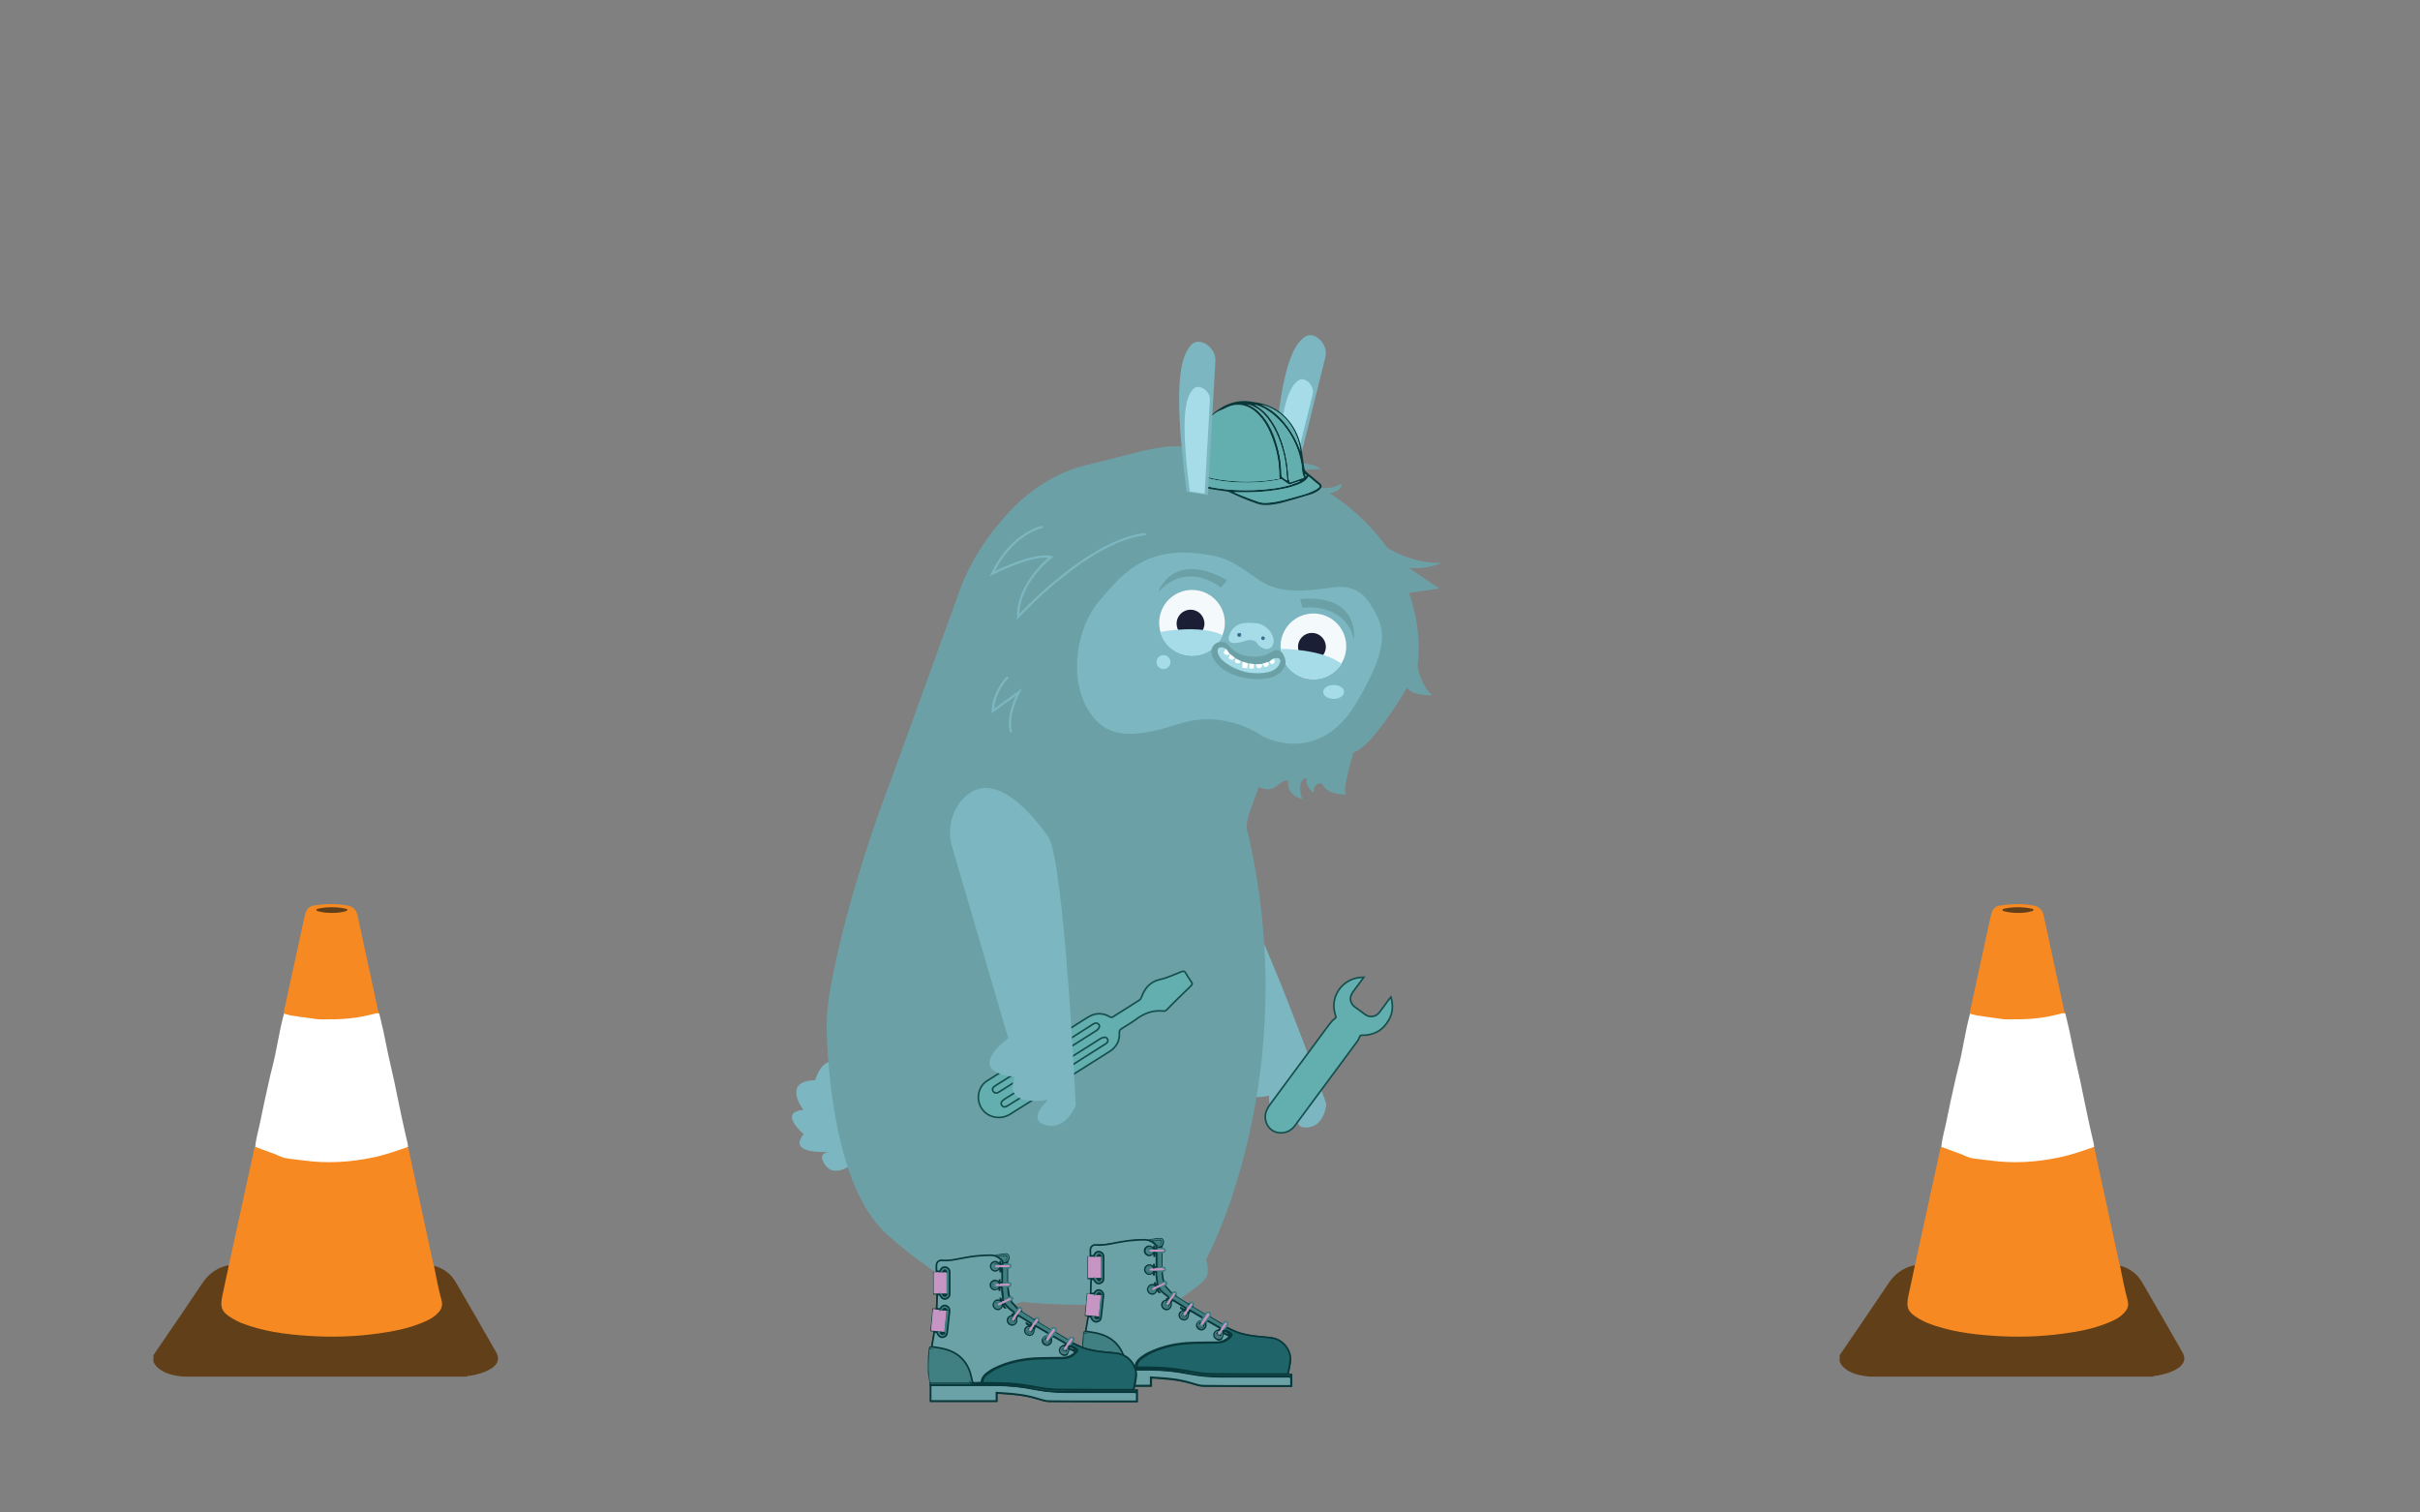<?xml version="1.0" encoding="utf-8"?>
<!-- Generator: Adobe Illustrator 19.1.0, SVG Export Plug-In . SVG Version: 6.00 Build 0)  -->
<svg version="1.1" id="Layer_1" xmlns="http://www.w3.org/2000/svg" xmlns:xlink="http://www.w3.org/1999/xlink" x="0px" y="0px"
	 viewBox="489 -149.8 1459.1 911.8" style="enable-background:new 489 -149.8 1459.1 911.8;" xml:space="preserve">
<rect x="489" y="-149.8" width="1459.1" height="911.8" fill="#808080" stroke="none"/>
<style type="text/css">
	.st0{fill:#7CB6C0;}
	.st1{fill:#43698E;}
	.st2{fill:#6BA1A6;}
	.st3{fill:#9F6C30;}
	.st4{fill:#A6DCE8;}
	.st5{fill:none;stroke:#7CB6C0;stroke-width:1.347;stroke-miterlimit:10;}
	.st6{fill:#F4FAFC;}
	.st7{fill:#1B1F36;}
	.st8{fill:#FFFFFF;}
	.st9{fill:#63AFAF;stroke:#154F4D;stroke-miterlimit:10;}
	.st10{fill:#63AFAF;}
	.st11{fill:#6BA2A7;stroke:#08383A;stroke-miterlimit:10;}
	.st12{fill:#407F82;stroke:#407F82;stroke-miterlimit:10;}
	.st13{fill:#1E6468;stroke:#08383A;stroke-miterlimit:10;}
	.st14{fill:#08383A;}
	.st15{fill:#C795C3;stroke:#407F82;stroke-miterlimit:10;}
	.st16{fill:#407F82;}
	.st17{fill:#C795C3;}
	.st18{fill:#603F19;}
	.st19{fill:#F68921;}
	.st20{fill:#F57F20;}
</style>
<g>
	<path class="st0" d="M1004.2,515.9l3.1,33.1c0,0-13.5,12.4-20.1,4.4c-6.6-8,1.5-8.7,1.5-8.7s-25.6,1.9-15.1-10.7
		c0,0-15.9-13.2-0.2-14.6c0,0-13.4-17.4,7.1-17.9c0,0,6.1-22.8,21.4-3.5L1004.2,515.9z"/>
	<path class="st0" d="M1233.9,386.8c11.5,8.6,54.8,128.9,54.8,128.9s-0.8,13.7-11.7,14.3c-10.9,0.6-2.8-12.9-2.8-12.9
		s-21.5,11.4-20-6.3c0,0-26.1,6.9-9.1-18.1l-56.9-85.9c-4.6-6.9-5.8-15.6-2.9-23.4C1189.7,372.2,1201.5,362.7,1233.9,386.8z"/>
	<path class="st1" d="M1240.7,349.4C1240.7,349.4,1240.7,349.4,1240.7,349.4c-0.2-0.6-0.3-1.3-0.5-1.9c0,0-1.6-1.9-4.7-4.4
		c4.1,3.7,5.2,7.7,5.5,9C1240.9,351.6,1240.8,350.7,1240.7,349.4z"/>
	<path class="st2" d="M1107.4,635.4c0,0,40.2,3.8,56.8-0.7c0,0,6.9,17.3-2.1,32.5c0,0-1.5,4.8,5.7,4.2c7.2-0.6,22.1-0.1,29.5,4.8
		c7.3,5,32.9,5.7,33.1-5c0.1-10.7-15.8-9.3-18.3-9.3c-2.5,0-35-2.2-35-2.2s-4.8-7.3,6.4-15.1c11.2-7.7,33.1-20.5,33.6-26.3
		c0.6-5.8-1-8.6-1-8.6l-97.2-14.1L1107.4,635.4z"/>
	<path class="st3" d="M1138.9,260.1c-0.1,0.1-0.2,0.2-0.5,0.5c-0.2,0.2-0.4,0.3-0.6,0.5C1138.4,260.5,1138.8,260.2,1138.9,260.1z"/>
	<path class="st2" d="M1241,352.1c-0.3-1.3-1.3-5.4-5.5-9 M1052.2,232.4 M1240.7,349.4c-0.6-5.9,5.1-17.5,7.1-24.7
		c8.4,3.8,10.7-1.1,15.2-3.6c0.9-0.1,1.8-0.2,2.7-0.3c-0.8,9.9,8.4,11,8.4,11c-2.5-7.2-0.6-10.7,1.2-12.2c0.6-0.1,1.2-0.1,1.7-0.2
		c-1.6,5,4.1,8.8,4.1,8.8c-0.2-4.9,2.5-5.8,5-5.6c3.2,7.4,14.8,6.6,14.8,6.6c-3.6,0,4.2-25.5,4.2-25.5c10.9-2.1,32.3-39,32.3-39
		c2.6,5.2,15.1,4.7,15.1,4.7c-6.8-5.7-8.8-17.2-8.8-17.2c3.1-23.9-5.2-44.5-5.2-44.5l18.2-2.7l-18.2-12.4
		c11.4,1.2,19.8-3.1,19.8-3.1c-17.9,0.9-32.9-9.1-32.9-9.1c-11.5-15.8-24.1-26.1-34.7-32.8c4-0.6,7.2-2.3,7.2-5.9
		c0,0-4.2,3.4-12.5,2.7c-11.1-6.2-18.9-8.1-18.9-8.1c2.8-3.3,18.8-3.3,18.8-3.3c-8.9-7-28-1.2-28-1.2c-0.7-6.3,13.2-13.9,13.2-13.9
		c-10.3-2.6-18.6,7.3-18.6,7.3s-7.3-28.9-6.3-18.8c0.9,10.1-5.6,16.2-5.6,16.2c-4.9-0.5-9.9-15.5-9.9-15.5l0.7,16.4l0.1,3.1
		c-0.3-1.3-0.8-2.4-1.5-3.4c-6.1-8.5-26.6-5.9-26.6-5.9c2.8,0,6.2,1.5,9.4,3.3c-6-0.6-12.4-1.8-19.2-1.1c-12.7,1.2-27.3,6-49.7,11.3
		c-24,5.7-41.1,23.3-41.1,23.3s-20.4,18.7-31.6,44.8c0,0-0.7,1-1.4,3l-42.5,117.3c0,0-26.8,67.8-37.5,129.6
		c-1.4,8.3-2,16.7-1.7,25.2c1,27.4,6.4,91.1,34.4,118.7c7.6,7.5,35.8,30,42.6,30c0,0,8.2,19.5,2.2,37.9c0,0-2.4,10.3-5.7,13.7
		c0,0-3.5,4,1.2,7.1c0,0,2.7,2.5,12.7-0.2c10-2.7,27.6,4.7,27.6,4.7s33.6,9.4,41.5-2.2c8-11.7-21.7-12.7-21.7-12.7l-42.8-2.7
		c0,0-4.9-11.5,3.1-17.4c0,0,16.6-19,28-15.4c0,0,23.1,2.7,20.9-33.2c41.6,27.6,84.7,7.3,84.7,7.3S1276.5,499.2,1240.7,349.4
		 M1078.5,161.2 M1106.8,133.6 M1037.2,258.9c-0.2,0.2-0.4,0.3-0.6,0.5c0.4-0.3,0.7-0.6,0.9-0.7
		C1037.4,258.7,1037.4,258.8,1037.2,258.9z M1233,341.3c0.8,0.5,1.6,1.1,2.3,1.7C1234.6,342.4,1233.9,341.8,1233,341.3z"/>
	<path class="st0" d="M1314.7,213.8c8.3,13.1,14.5,22.7-8.1,60.5c-22.8,38.2-56.3,19.9-56.3,19.9s-21.7-16.7-50.3-7.6
		c-28.6,9.2-44.8,9.2-55.4-9.2c-10.7-18.3-7.2-47.8,7.2-64.9c14.5-17.1,29.2-35.3,69.1-27.1c7.5,1.6,11.9,3.6,26.9,14.3
		s35.5,5.5,47.3,4.4C1300.6,203.7,1309,204.8,1314.7,213.8z"/>
	<g>
		<path class="st4" d="M1240.1,236.5c0,0,5.1-1.6,7.1,1.8c2,3.4,8.1,5.1,9.5,0c1.4-5.1-4-11.7-10.1-12.3c-6.1-0.6-13.4-1-16.4,7.1
			C1227.3,241.3,1240.1,236.5,1240.1,236.5z"/>
		<circle class="st1" cx="1250.5" cy="235" r="1.1"/>
		<circle class="st1" cx="1236.2" cy="233" r="1.2"/>
	</g>
	<path class="st2" d="M1272.9,211.4l1.3,5.2c0,0,25.4-3.7,31.2,19.1C1305.4,235.7,1309.3,208.2,1272.9,211.4z"/>
	<path class="st2" d="M1228.9,200l-3.7,4.5c0,0-20.2-16.8-37.9,2.8C1187.4,207.3,1195.3,181.5,1228.9,200z"/>
	<path class="st5" d="M1117.7,167.8c0,0-18.3,3.3-30.5,28.3c0,0,24.9-12.7,35.5-10c0,0-19.9,15-19.9,36c0,0,42.7-46.5,77-49.9"/>
	<path class="st5" d="M1096.6,258.5c0,0-8.5,8.1-9,20.4l15.7-11.4c0,0-7.6,14.2-4.7,24.2"/>
	<path class="st0" d="M1256.4,139.8l12.2,4.4c0,0,16.7-67.6,19.5-78.6c2.1-8.2-7.1-16.4-12.5-12.2S1260.5,66.7,1256.4,139.8z"/>
	<path class="st4" d="M1258.3,139.9l8.5,3.1c0,0,11.6-47.1,13.6-54.8c1.5-5.7-4.9-11.5-8.7-8.5C1267.9,82.6,1261.2,89,1258.3,139.9z
		"/>
	<g>
		<circle class="st6" cx="1280.9" cy="239.9" r="19.8"/>
		<circle class="st7" cx="1280" cy="240.2" r="8.4"/>
		<path class="st4" d="M1261.2,241.4c0,0,25.5,0,36.8,9.2c0,0-7.6,11.7-21.2,8.6C1264.3,256.5,1261.2,245.8,1261.2,241.4z"/>
	</g>
	<g>
		<circle class="st6" cx="1207.7" cy="225.7" r="19.8"/>
		<circle class="st7" cx="1206.8" cy="226.2" r="8.4"/>
		<path class="st4" d="M1188.5,231.2c0,0,24.4-4.7,37.7,2c0,0-5,12.4-18.2,12.3C1194.8,245.4,1189.5,235.5,1188.5,231.2z"/>
	</g>
	<path class="st2" d="M1219.5,244.2c-1.2-6,6.6-9.6,10.4-4.8c2,2.5,5.7,5.7,11.7,6.5c7.3,0.9,12.1-1.1,14-2.6c2.4-1.8,3.5-1,4.7-0.9
		c1.4,0.1,5,5.3,3.4,9.3c-3,7.3-11.5,8.3-18.5,7.9c-15.3-1-24.1-8.2-25.6-15.2C1219.5,244.3,1219.5,244.2,1219.5,244.2z"/>
	<path class="st4" d="M1228.9,242.4c0,0,3.9,6.5,14.2,8c7.3,1.1,11-1,12.6-2.3c0.9-0.8,2.1-1.3,3.4-1.1c1.4,0.1,2.7,0.9,1.2,3.8
		c-2.7,5.3-10.9,5.8-18,5c-7-0.9-17-6-18.8-11.3C1221.6,239.2,1227.6,239.8,1228.9,242.4z"/>
	<circle class="st4" cx="1190.5" cy="249.4" r="4.2"/>
	<ellipse class="st4" cx="1293.1" cy="267.4" rx="6.3" ry="4.2"/>
	<polygon class="st8" points="1238.1,249.2 1238.1,252.8 1241,253.2 1241.3,250.1 	"/>
	<polygon class="st8" points="1242.2,250.3 1242.3,253.3 1244.9,253.3 1245.1,250.6 	"/>
	<path class="st8" d="M1234.2,247.3l2.9,1.6c0,0-0.3,1.7-2.4,1.1C1232.5,249.5,1234.2,247.3,1234.2,247.3z"/>
	<path class="st8" d="M1230.7,244.6l2.7,2.1c0,0-0.3,1.7-2.4,1.1C1228.8,247.3,1230.7,244.6,1230.7,244.6z"/>
	<path class="st8" d="M1228.3,241.5l2,2.8c0,0-0.8,1.6-2.7,0.4C1225.7,243.5,1228.3,241.5,1228.3,241.5z"/>
	<path class="st8" d="M1254.4,249l2.3-1.6c0,0,1.9,1.3,0.2,2.8C1255.2,251.6,1254.4,249,1254.4,249z"/>
	<path class="st8" d="M1250.2,250.4l3.3-1.1c0,0,1.3,1.2-0.4,2.7C1251.3,253.5,1250.2,250.4,1250.2,250.4z"/>
	<path class="st8" d="M1246.3,250.7l3.5-0.1c0,0,0.9,1.5-1.2,2.4C1246.5,253.9,1246.3,250.7,1246.3,250.7z"/>
</g>
<g>
	<path class="st9" d="M1311.3,439.4c-2.3,3.1-4.3,5.8-6.4,8.6c-2.1,2.9-2.2,5.6-0.4,8c0.3,0.5,0.8,0.9,1.2,1.2
		c2.1,1.6,4.2,3.1,6.4,4.7c2.8,2,6.4,1.5,8.6-1.3c2-2.6,3.9-5.3,5.8-7.9c0.3-0.4,0.6-0.8,1.1-1.4c1.5,5,1.2,9.5-1.2,13.8
		c-3.5,6.3-9,9.4-16.3,9.3c-0.8,0-1.1,0.2-1.4,1c-0.4,1.3-1.1,2.4-1.9,3.4c-12.3,16.6-24.6,33.3-36.9,49.9c-2.3,3.2-5.5,4.8-9.4,4.5
		c-6.8-0.4-10.7-8-7.5-14.2c0.6-1.1,1.2-2.2,2-3.2c11.7-15.9,23.5-31.7,35.2-47.6c1.1-1.5,2.3-2.9,3.8-4c0.7-0.5,0.5-0.9,0.3-1.5
		c-2.1-6.3-1.1-12.1,3.1-17.2C1301,441.5,1305.5,439.5,1311.3,439.4z"/>
	<path class="st10" d="M1257.8,528.8c-2.7-2-3.3-5.9-1.3-8.6c1.9-2.6,5.9-3.2,8.5-1.4c2.6,1.9,3.3,6,1.4,8.6
		C1264.5,530.1,1260.5,530.8,1257.8,528.8z"/>
</g>
<g id="K9069P_1_">
	<g>
		<path class="st9" d="M1115,482.4c9.8-6.2,19.6-12.3,29.3-18.5c4.6-3,9.2-3.4,13.9-0.6c0.8,0.5,1.3,0.3,2-0.1
			c5.3-3.3,10.5-6.7,15.8-10c0.7-0.4,0.9-1.1,1.2-1.7c2-5.3,5-9.3,11.1-10.7c4.6-1,8.9-3.1,13.2-4.8c1.1-0.4,1.7-0.2,2.3,0.7
			c1.1,1.9,2.2,3.7,3.5,5.5c0.7,0.9,0.7,1.5-0.2,2.4c-4.9,4.8-9.9,9.5-14.7,14.5c-0.7,0.7-1.4,0.8-2.2,0.7
			c-6.5-0.7-11.8,1.6-16.8,5.4c-2.6,1.9-5.4,3.4-8.1,5.2c-1,0.6-1.5,1.2-1.4,2.5c0.3,4.9-1.8,8.7-5.8,11.2
			c-19.9,12.7-40,25.2-59.9,37.8c-5.2,3.3-11.7,2.5-15.7-1.4c-4.1-4.1-4.8-10.4-1.7-15.3c1.2-1.9,2.8-3.1,4.6-4.1
			C1095.4,494.7,1105.2,488.6,1115,482.4z"/>
		<path class="st9" d="M1118.7,486.2c9.5-5.9,19-11.9,28.4-17.9c1.4-0.9,2.9-2.1,4.4-0.4c1,1.1,0.1,2.8-2.1,4.1
			c-19,12-38.1,24-57.1,36c-1.4,0.9-3.2,2.1-4.5,0.2c-1.2-1.8,0.6-2.9,2.1-3.9C1099.5,498.3,1109.1,492.4,1118.7,486.2z"/>
		<path class="st9" d="M1126,498.4c-9.5,6-19,12-28.6,18c-1.5,0.9-3.2,2.1-4.4,0.2c-1.2-1.8,0.7-3,2-3.9c19-12,38.1-24,57.1-36
			c0.3-0.2,0.6-0.5,0.9-0.5c1.3-0.5,2.7-1.2,3.7,0.4c0.9,1.6-0.3,2.5-1.6,3.3C1145.5,486,1135.8,492.1,1126,498.4z"/>
	</g>
</g>
<g>
	<path class="st11" d="M1267.4,680.5c0,1.8,0,3.5,0,5.3c-0.4,0-0.7,0-1.1,0c-17.2,0-34.3,0.1-51.5-0.1c-2.4,0-4.8-0.8-7.1-1.5
		c-6.6-2.1-13.4-2.9-20.3-3.3c-1.5-0.1-3-0.2-4.6-0.3c0,1.7,0,3.3,0,5c-13.3,0-26.5,0-39.7,0c0-3.1,0-6.2,0-9.4c0.3,0,0.6-0.1,1-0.1
		c12.6,0,25.2,0,37.9,0c8.1,0,16,0.8,24,2.4c6.3,1.2,12.6,1.8,19,1.8c13.7,0,27.3,0,41,0C1266.4,680.5,1266.9,680.5,1267.4,680.5z"
		/>
	<path class="st11" d="M1143.2,675.9c0-0.4,0-0.7,0-1.1c0.4,0,0.8,0,1.2,0c12,0,24,0,36.1,0c9.1,0,18.1,0.9,27,2.6
		c5.7,1.1,11.5,1.5,17.3,1.5c13.1,0,26.3,0,39.4,0c1,0,2.1,0,3.2,0c0,0.4,0,0.7,0.1,1c-0.2,0.1-0.2,0.1-0.3,0.1c-0.2,0-0.4,0-0.5,0
		c-14.2,0-28.3,0-42.5,0c-6.6,0-13.1-0.7-19.6-2c-8.1-1.6-16.3-2.2-24.5-2.2c-11.8,0-23.6,0-35.3,0
		C1144.2,675.9,1143.8,675.9,1143.2,675.9z"/>
	<path class="st12" d="M1142.5,654.4c1,0,1.7,0,2.4,0v-0.1c-0.7-0.1-1.4-0.2-2.1-0.3c-0.1-0.1-0.1-0.2-0.2-0.2
		c0.3-0.2,0.5-0.6,0.8-0.6c5.5,0.5,10.9,1.4,15.6,4.6c4,2.7,6.5,6.5,7.9,11.1c0.5,1.8,0.8,3.7,1.3,5.5c-0.9,0.2-0.9,0.2-1.5-1.5
		c0,0.5,0.1,1,0.1,1.7c-0.5,0-0.9,0-1.3,0c-7,0-14,0-21,0c-1.6,0-1.6,0-1.9-1.6c-0.7-4.2-0.8-8.5-0.5-12.8
		C1142.2,658.3,1142.3,656.4,1142.5,654.4z"/>
	<path class="st13" d="M1227.8,651.2c0.2-0.2,0.5-0.4,0.7-0.7c1.8,0.9,3.6,1.8,5.6,2.6c4.5,1.8,9.3,2.5,14.2,3
		c2.7,0.3,5.5,0.4,8.2,0.9c6.2,1.1,11.1,7.6,10.5,13.3c-0.3,2.6-0.8,5.1-1.3,7.6c-0.1,0.6-0.4,0.8-1.1,0.8c-14.7,0-29.5,0-44.2-0.1
		c-5.7,0-11.4-1.1-17-2.1c-6-1.1-12-1.7-18-1.8c-3.3-0.1-6.6-0.1-9.9-0.1c-0.3,0-0.7,0-1.1,0c0.1-2.4,1.2-4.1,2.9-5.3
		c2.1-1.5,4.4-3,6.7-4c8.1-3.6,16.7-5.1,25.6-5.3c4.5-0.1,8.9-0.2,13.4-0.2c3.2,0,5.7-1.2,7.9-3.4c1.2-1.2,1.1-2-0.4-2.7
		c-0.8-0.4-1.6-0.8-2.4-1.3c-0.2-0.1-0.3-0.5-0.5-0.8C1227.6,651.4,1227.7,651.3,1227.8,651.2z"/>
	<path class="st12" d="M1187.1,605.6c0.9-0.1,1.5-0.1,2.3-0.1c0,2.8,0,5.6,0,8.5c-0.8,0-1.6,0-2.3,0
		C1187.1,611.2,1187.1,608.5,1187.1,605.6z"/>
	<path class="st12" d="M1186.7,616.9c1-0.1,1.8-0.1,2.6-0.2c0.1,1.2,0.2,2.3,0.3,3.4c0,0.1,0,0.3,0,0.4c0.1,0.8,0.6,1.8,0.3,2.2
		c-0.5,0.7-1.5,0.9-2.4,1.4C1186.6,621.8,1186.8,619.4,1186.7,616.9z"/>
	<path class="st12" d="M1195.3,630.3c-0.3,0.5-0.7,1-1.1,1.7c-2.1-1.5-4.3-2.8-5.6-5.2c0.9-0.5,1.8-0.9,2.5-1.2
		C1192.5,627.1,1193.8,628.7,1195.3,630.3z"/>
	<path class="st12" d="M1184.3,598.5c1.6-0.2,2.9-0.4,4.2-0.4c0.2,0,0.7,0.5,0.7,0.7c-0.2,0.7-0.4,1.7-0.9,2
		c-0.6,0.4-1.6,0.6-2.3-0.5C1185.7,599.6,1185,599.2,1184.3,598.5z"/>
	<path class="st12" d="M1187.1,602c-0.1-0.3-0.1-0.5-0.2-0.7c2-0.3,2.3-0.6,2.5-2.3c0.1-0.9-0.3-1.3-1.1-1.2
		c-1.1,0.1-2.3,0.3-3.4,0.4c-0.7,0.1-1.4,0-2.1,0c0-0.2,0-0.3,0-0.5c1.9-0.2,3.8-0.6,5.7-0.7c1.3-0.1,1.7,0.6,1.7,1.8
		C1190.3,600.8,1189.4,601.7,1187.1,602z"/>
	<path class="st12" d="M1197.2,632.2c0.2-0.2,0.4-0.3,0.6-0.5c2.6,1.6,5.1,3.2,7.7,4.9c-0.1,0.3-0.2,0.6-0.2,0.9
		c-0.1,0.1-0.2,0.3-0.4,0.4c-0.3,0.6-0.7,0.6-1.3,0.2c-2.1-1.4-4.3-2.7-6.5-4.1c-0.3-0.2-0.5-0.5-0.7-0.7
		C1196.6,632.9,1196.9,632.6,1197.2,632.2z"/>
	<path class="st12" d="M1207.5,638.6c0.3-0.1,0.6-0.3,0.8-0.2c2.5,1.5,5,3,7.5,4.5c-0.4,0.6-0.7,1.1-1.1,1.6c-2.5-1.5-5-2.9-7.5-4.4
		c-0.2-0.1-0.3-0.4-0.4-0.6C1207,639.2,1207.3,638.9,1207.5,638.6z"/>
	<path class="st12" d="M1217.3,645.2c0.1-0.1,0.2-0.2,0.3-0.3c0.2-0.2,0.4-0.3,0.6-0.5c2.6,1.5,5.2,3.1,7.8,4.6
		c-0.4,0.5-0.7,1-1.1,1.6c-1.1-0.6-2.1-1.2-3.2-1.8c-1.3-0.8-2.7-1.6-4-2.3C1217.2,646.1,1217.1,645.8,1217.3,645.2z"/>
	<path class="st14" d="M1191.1,614.9c0,0.1,0.1,0.2,0.1,0.4c0,0,0,0,0,0.1l0,0c0,0.1,0,0.1,0,0.2c0,0.6-0.5,1-1.6,1
		c-2.1,0.1-4.3,0.1-6.4,0.2c-0.8,0-1.5-0.1-1.6-1.1c0-0.9,0.7-1.1,1.4-1.2c2.2-0.1,4.5-0.2,6.7-0.2c0.1,0,0.3,0,0.4,0
		c0.1,0,0.2,0,0.3,0.1c0,0,0,0,0.1,0 M1189.9,613.8v-8.3c0.3-0.1,0.6-0.3,0.9-0.4c-2.5,0.1-4.9,0.2-7.4,0.2c-0.2,0-0.4,0-0.6,0h-0.1
		c-0.1,0-0.2,0-0.3,0l0,0c-0.1,0-0.2,0-0.3-0.1c-0.1,0-0.1,0-0.2,0l0,0l0,0c0.2,0.2,0.3,0.5,0.4,0.6c-0.9,0.1-1.6-0.4-1.6-1.3
		c-0.1-0.8,0.5-1.5,1.6-1.6c-0.3,0.4-0.7,0.7-0.7,1.1c0,0.1,0,0.1,0,0.2c0,0,0,0,0,0.1c0,0,0,0,0,0.1v0.1l0,0c0,0,0,0,0,0.1
		c0,0,0,0,0,0.1l0,0c0,0,0,0.1,0.1,0.1c0.1,0.1,0.1,0.3,0.2,0.4v0.1l0,0c-0.1-0.3-0.2-0.5-0.2-0.7v-0.1c-0.1-0.8,0.3-1.1,1.5-1.2
		c2.2-0.1,4.5-0.2,6.7-0.2c0.5,0,0.9,0.3,1.4,0.4c-0.4-0.3-0.9-0.6-1.5-1c0.1-0.4,0.2-1,0.5-1.5c0.9-1.9,0.6-3.3-0.8-4.3h-3
		c-2.1,0.4-4.1,1-6.3,0.8c-3.2-0.3-6.5,0-9.6,0.4c-4.6,0.6-9.2,1.6-13.8,2.2c-2.1,0.3-4.3,0.4-6.4,0.4c-2.3,0-3.9,1.3-4,3.6
		c0,1.1,0,2.2,0,3.5c-0.5,0-1.1,0.1-1.7,0.1v13.8c0.7,0,1.3,0.1,2,0.1c-0.1,2.8-0.2,5.5-0.4,8.3h-2c-0.1,1.6-0.3,3.2-0.4,4.9
		c-0.2,2.5-0.5,5.1-0.8,7.6c-0.1,1.3-0.2,1.3,1.1,1.4c0.2,0,0.4,0.1,0.8,0.2c-0.5,2.9-1,5.9-1.5,8.8c-0.5,0.1-0.7,0.1-1.1,0.1
		c-0.1,0.9-0.3,1.8-0.4,2.7c-0.2,1.4-0.3,2.8-0.4,4.2v8.8c0.1,0.9,0.2,1.7,0.4,2.6c0.7,3,0.9,6.1,0.8,9.2c-0.1,1.6,0,3.3,0,4.9v1.1
		h40.8v-4.9c0.5,0,0.9,0,1.3,0c2.5,0.2,5,0.4,7.6,0.6c5.2,0.4,10.2,1.3,15.2,2.8c2.3,0.7,4.7,1.5,7.1,1.5
		c17.4,0.1,34.9,0.1,52.3,0.1h1.1v-7.8h-2.4c0.1-0.5,0.3-0.8,0.4-1.1c0.9-3.3,1.7-6.8,0.9-10.2c-1.3-5.6-4.9-9.4-10.6-10.7
		c-2.6-0.6-5.4-0.6-8-0.9c-4.8-0.5-9.6-1.1-14.2-3c-1.9-0.8-3.7-1.7-5.6-2.6c1.1-2,1.1-2.2,0.2-2.9v0.1c0.6,0.7,0.5,1.3,0,2
		c-0.4,0.6-0.7,1.2-1.1,1.8c0.2-0.2,0.5-0.4,0.7-0.7c1.8,0.9,3.6,1.8,5.6,2.6c4.5,1.8,9.3,2.5,14.2,3c2.7,0.3,5.5,0.4,8.2,0.9
		c6.2,1.1,11.1,7.6,10.5,13.3c-0.3,2.6-0.8,5.1-1.3,7.6c-0.1,0.6-0.4,0.8-1.1,0.8c-14.7,0-29.5,0-44.2-0.1c-5.7,0-11.4-1.1-17-2.1
		c-5.9-1.1-12-1.7-18-1.8c-3.3-0.1-6.6-0.1-9.9-0.1c-0.3,0-0.7,0-1.1,0c0.1-2.4,1.2-4.1,2.9-5.3c2.1-1.5,4.4-3,6.7-4
		c8.1-3.6,16.7-5.1,25.6-5.3c4.5-0.1,8.9-0.2,13.4-0.2c3.2,0,5.7-1.2,7.9-3.4c1.2-1.2,1.1-2-0.4-2.7c-0.8-0.4-1.6-0.8-2.4-1.3
		c-0.2-0.1-0.3-0.5-0.5-0.8c-0.2,0.3-0.4,0.6-0.6,0.9c1.3,0.7,2.7,1.2,4,2c0.7,0.5,0.1,1.1-0.3,1.5c-2.2,2.2-4.8,3.3-7.9,3.3
		c-4.6,0-9.2,0.1-13.8,0.2c-9.4,0.2-18.4,2-26.9,6.1c-1.7,0.8-3.3,1.9-4.8,3c-1.9,1.4-3.2,3.3-3.4,6c-0.5-0.1-1-0.2-1.4-0.3
		c-0.4,0.1-0.9,0.2-1.3,0.2c-2.6,0-2.5,0-3-2.5c-1.9-10.1-8-16.4-18.4-18.4c-1.9-0.4-3.8-0.6-5.7-0.9c0.5-2.9,1-5.8,1.5-8.7
		c1.4-0.3,1.6-0.2,2.1,1.1c0.4,1.1,1.7,2,2.8,1.9c1.4-0.1,2.5-1,2.8-2.3c0.3-1.7,0.4-3.3,0.6-5c0.3-2.7,0.6-5.5,0.9-8.3
		c0.1-1.4-0.3-2.5-1.5-3.2c-1.1-0.6-2.1-0.5-3,0.2c-0.5,0.4-0.8,1-1.3,1.6c-0.5-0.1-1.2-0.1-1.9-0.2c0.1-2.9,0.2-5.6,0.3-8.5h1.5
		c0.4,0.7,0.8,1.4,1.3,1.9c0.8,0.7,1.8,1,2.8,0.5c1.1-0.5,1.9-1.3,1.9-2.6c0-4.6,0-9.1,0-13.7c0-1.4-1.1-2.6-2.5-2.7
		c-1.6-0.2-2.7,0.6-3.4,2.5h-2c0-1.5-0.1-2.9,0-4.3s1.6-2.4,3-2.3c4.1,0.4,8-0.4,11.9-1.2c5.8-1.2,11.7-1.9,17.7-1.9
		c2.1,0,4.1,0.8,5.7,2.2c0.9,0.7,1.6,1.6,1.6,3c-0.5,0-0.9,0-1.3,0.1c-0.1-0.5-0.1-0.9-0.2-1.3h-0.1c0,0.4,0,0.8-0.1,1.3
		c-0.3-0.1-0.6-0.2-0.8-0.3l0,0l0,0c-0.4,0-0.8,0.1-1.2,0c-0.9-0.3-1.7-0.1-2.2,0.6s-0.5,1.5,0,2.1c0.6,0.7,1.4,0.9,2.3,0.5
		c0.3-0.1,0.7-0.3,1.1-0.4c-0.1,0.3-0.1,0.5-0.2,0.7l0,0l0,0c0.3-0.2,0.6-0.4,1-0.8c0.1,0.8,0.1,1.4,0.2,2.1c0.1,0,0.1,0,0.2,0v-1.9
		h1.2v8.4c-0.6,0-1,0.1-1.5,0.1c0-0.6,0.1-1,0.1-1.5c-0.1,0-0.1,0-0.2,0c-0.1,0.5-0.1,0.9-0.2,1.6c-0.9-1-1.9-1.6-3.1-1.3
		c-0.6,0.2-1.2,0.5-1.5,1c-1,1.1-0.8,2.6,0.2,3.6c1.2,1.2,2.6,1.1,4.3-0.3c0.1,0.5,0.1,1,0.2,1.5c0.1,0,0.1,0,0.2,0v-1.7h1.4
		c0,0.7-0.1,1.4,0,2.2c0.2,1.8,0.5,3.7,0.7,5.5c1.1-0.5,2.1-1,3.2-1.5c0.7-0.3,1.4-0.4,1.8,0.4c0.4,0.8-0.1,1.2-0.8,1.6
		c-2,1-4.1,2-6.1,3c-0.7,0.3-1.4,0.4-1.7-0.3c-0.4-0.8,0-1.3,0.7-1.7c0.9-0.4,1.9-0.9,2.8-1.4c-0.3,0-0.6,0.1-1,0.1
		c-0.1-0.3-0.3-0.7-0.4-1.1c-0.1,0-0.1,0-0.1,0c0.1,0.4,0.2,0.8,0.3,1.5c-1.2-0.5-2.4-0.9-3.4,0.1c-0.5,0.5-0.9,1.1-1.1,1.7
		c-0.4,1.2,0.6,2.6,1.8,3.1c1.5,0.6,2.8-0.2,3.8-2.4c0.4,0.6,0.8,1.1,1.1,1.6c0.1,0,0.1-0.1,0.2-0.1c-0.3-0.5-0.7-1.1-1.1-1.7
		c0.4-0.2,0.7-0.4,1.1-0.6c1.3,2.2,3.3,3.5,5.2,4.9c0.5,0.3,0.5,0.6,0.3,1.1l0,0l0,0c0.9-1.2,1.7-2.4,2.6-3.6
		c-0.5,0.4-1,0.3-1.4-0.2c-1.1-1.2-2.2-2.5-3.2-3.6c1.2-1.6,0.9-2.3-0.7-2.9c-0.2-0.1-0.4-0.3-0.5-0.5c-0.3-1.8-0.5-3.6-0.8-5.3
		c0.2,0.1,0.3,0.1,0.5,0.2c0.4-0.5,1-0.8,1.3-1.4 M1183.2,629.9c-1.4-0.4-2.2-1.8-1.8-3.1c0.4-1.2,1.9-2.3,3.6-1.3
		c-0.6,0.1-0.9,0.2-1.3,0.2c-0.9,0.1-1.5,0.6-1.7,1.5c-0.1,0.9,0.2,1.5,0.9,1.9c0.8,0.4,1.6,0.3,2.1-0.4c-0.1,0-0.3,0-0.4,0.1
		c-1,0.5-1.8,0.3-2.3-0.5s-0.2-1.5,0.9-2.2c-0.1,0.3-0.2,0.5-0.3,0.6c-0.4,1,0.1,1.9,1.1,2c0.3,0,0.6,0,0.9,0l0,0
		c0.3-0.2,0.6-0.5,1-0.8C1185.9,629.4,1184.5,630.3,1183.2,629.9z M1195.3,630.3c-0.3,0.5-0.7,1-1.1,1.7c-2.1-1.5-4.3-2.8-5.6-5.2
		c0.9-0.5,1.8-0.9,2.5-1.2C1192.5,627.1,1193.8,628.7,1195.3,630.3z M1189.3,616.8c0.1,1.2,0.2,2.3,0.3,3.4c0,0.1,0,0.3,0,0.4
		c0.1,0.8,0.6,1.8,0.3,2.2c-0.5,0.7-1.5,0.9-2.4,1.4c-1-2.4-0.7-4.8-0.9-7.3C1187.6,616.9,1188.4,616.8,1189.3,616.8z M1181.8,613.8
		L1181.8,613.8L1181.8,613.8h-0.2c-0.2,0.1-0.4,0.2-0.6,0.5l0,0l0,0l0,0c0.2-0.1,0.5-0.1,0.7-0.2c0.1,0,0.2-0.1,0.3-0.1s0.1,0,0.2,0
		c-1.3,1.3-1.2,2,0.2,3c-1.5,0.1-2.2-0.9-1.6-2.2c0.1-0.1,0.1-0.3,0.1-0.4l0,0l0,0l0,0c-0.1,0.1-0.2,0.1-0.3,0.2c0,0,0,0-0.1,0.1
		l-0.1,0.1c0,0,0,0,0,0.1c0,0,0,0,0,0.1c0,0,0,0.1-0.1,0.1v0.1c0,0,0,0,0,0.1c0,0,0,0,0,0.1c-0.1,0.3,0,0.7,0.2,1
		c0.8,1.9,2.3,0.9,3.7,0.6c-0.8,1.1-1.6,1.5-2.7,1.2c-1-0.3-1.8-1.2-1.8-2.2c-0.1-1.1,0.5-2,1.6-2.5c1-0.4,1.9-0.1,2.7,0.8
		C1183.3,614.3,1182.5,613.8,1181.8,613.8z M1187.1,605.6c0.9-0.1,1.5-0.1,2.3-0.1v8.5h-2.3V605.6z M1186,600.2
		c-0.4-0.6-1-1-1.8-1.7c1.6-0.2,2.9-0.4,4.2-0.4c0.2,0,0.7,0.5,0.7,0.7c-0.2,0.7-0.4,1.7-0.9,2C1187.7,601,1186.7,601.3,1186,600.2z
		 M1188.5,597c1.3-0.1,1.7,0.6,1.7,1.8c0,2-0.9,2.9-3.2,3.1c-0.1-0.3-0.1-0.5-0.2-0.7c2-0.3,2.3-0.6,2.5-2.3
		c0.1-0.9-0.3-1.3-1.1-1.2c-1.1,0.1-2.3,0.3-3.4,0.4c-0.7,0.1-1.4,0-2.1,0c0-0.2,0-0.3,0-0.5C1184.8,597.4,1186.6,597.1,1188.5,597z
		 M1152.1,628.4c1.2,0.3,2.2,1.4,2.1,2.7c-0.4,4.4-0.9,8.8-1.4,13.3c-0.2,1.5-1.3,2.4-2.7,2.3c-1.2-0.1-2.1-1.1-2.2-2.4
		c0.1-0.1,0.2-0.2,0.2-0.2c0.2,0.2,0.5,0.4,0.6,0.7c0.4,0.7,0.9,1.2,1.8,1c0.9-0.1,1.3-0.8,1.4-1.6c0.5-4.3,1-8.6,1.3-12.9
		c0-0.5-0.5-1.3-0.9-1.7c-0.6-0.5-1.2-0.2-1.8,0.3c-0.3,0.3-0.7,0.4-1.2,0.7C1149.9,628.8,1151,628.1,1152.1,628.4z M1149.1,644.6
		c0-0.1,0.1-0.2,0.1-0.3c0.7,0.1,1.3,0.1,2,0.2c0,0.1,0,0.3,0.1,0.4c-0.4,0.1-0.8,0.4-1.1,0.4
		C1149.8,645.2,1149.5,644.8,1149.1,644.6z M1152.9,630.5c-0.8,0-1.4-0.1-2.2-0.1C1151.5,629.5,1151.9,629.5,1152.9,630.5z
		 M1152.2,605.4c1.2,0.2,2,1.2,2,2.7c0,4.3,0,8.6,0,12.9c0,1.4-0.9,2.5-2.2,2.7c-1.2,0.2-2.3-0.7-2.8-2.5c0.5,0.3,0.9,0.4,1,0.6
		c0.5,0.7,1.1,1.1,1.9,0.9c0.9-0.3,1.2-0.9,1.2-1.8c0-4.2,0-8.4,0-12.6c0-0.9-0.2-1.6-1.1-2c-0.8-0.3-1.5,0.1-2,0.8
		c-0.1,0.2-0.5,0.3-1,0.5C1149.9,605.8,1150.8,605.2,1152.2,605.4z M1150.7,621.4h2.2C1152.1,622.6,1151.3,622.6,1150.7,621.4z
		 M1152.7,607.4h-1.9C1151.5,606.4,1152,606.4,1152.7,607.4z M1145.1,620.7v-12.8h7.8v12.8H1145.1z M1143.5,643
		c0.4-4.3,0.8-8.5,1.2-12.8c2.7,0.3,5.4,0.6,8.1,0.9c-0.5,4.3-0.9,8.5-1.3,12.8C1148.8,643.5,1146.2,643.3,1143.5,643z M1142.6,673
		c-0.7-4.2-0.8-8.5-0.5-12.8c0.1-1.9,0.3-3.8,0.4-5.8h2.4v-0.1c-0.7-0.1-1.4-0.2-2.1-0.3c-0.1-0.1-0.1-0.2-0.2-0.3
		c0.3-0.2,0.5-0.6,0.8-0.6c5.5,0.5,10.9,1.4,15.6,4.6c4,2.7,6.5,6.5,7.9,11.1c0.5,1.8,0.9,3.7,1.3,5.5c-0.9,0.2-0.9,0.2-1.5-1.5
		c0,0.5,0.1,1,0.1,1.7h-22.2C1142.9,674.5,1142.8,674.5,1142.6,673z M1267.4,685.8h-1.1c-17.2,0-34.3,0.1-51.5-0.1
		c-2.4,0-4.8-0.8-7.1-1.5c-6.6-2.1-13.4-2.9-20.3-3.3c-1.5-0.1-3-0.2-4.6-0.3v5h-39.7v-9.4c0.3,0,0.6-0.1,1-0.1
		c12.6,0,25.2,0,37.9,0c8.1,0,16,0.8,24,2.4c6.3,1.2,12.6,1.8,19,1.8c13.7,0,27.3,0,41,0h1.5v5.5H1267.4z M1267.1,680.1
		c-0.2,0-0.4,0-0.5,0c-14.2,0-28.3,0-42.5,0c-6.6,0-13.1-0.7-19.6-2c-8.1-1.6-16.3-2.2-24.5-2.2c-11.8,0-23.6,0-35.3,0h-1.5v-1.1
		h1.2c12,0,24,0,36.1,0c9.1,0,18.1,0.9,27,2.6c5.7,1.1,11.5,1.5,17.3,1.5c13.1,0,26.3,0,39.4,0h3.2c0,0.4,0,0.7,0.1,1
		C1267.3,680,1267.2,680.1,1267.1,680.1z"/>
	<path class="st15" d="M1198.1,630.7c-0.3,0.5-0.6,1-0.9,1.5c-0.3,0.3-0.5,0.7-0.8,1c-0.1,0.3-0.3,0.6-0.4,0.9
		c-0.2,0.4-0.5,0.8-0.7,1.1c-0.4,0.5-0.9,1-1.3,1.5c-0.5,0.6-1,1.1-1.7,0.6c-0.7-0.5-0.6-1.2-0.1-1.8c0.1-0.2,0.3-0.5,0.4-0.7l0,0
		l0,0l0,0l0,0c0.4-0.6,0.8-1.3,1.3-1.9l0,0l0,0c0.9-1.2,1.7-2.4,2.6-3.6c0.5,0,1.1-0.1,1.5,0.2C1198,629.7,1198,630.3,1198.1,630.7z
		"/>
	<path class="st15" d="M1208.4,637c-0.3,0.5-0.6,1-0.9,1.5c-0.2,0.3-0.5,0.6-0.7,1c-0.2,0.3-0.3,0.5-0.5,0.8
		c-0.1,0.1-0.3,0.2-0.3,0.3c-0.6,0.9-1.2,1.8-1.8,2.7c-0.4,0.5-1,0.7-1.6,0.3s-0.6-1-0.3-1.6c0.2-0.3,0.3-0.6,0.5-0.9l0,0l0,0l0,0
		c0.3-0.5,0.5-0.9,0.8-1.3c0.1-0.1,0.3-0.3,0.4-0.4c0.3-0.5,0.6-1,0.9-1.5c0.1-0.1,0.2-0.3,0.4-0.4c0.5-0.7,1-1.4,1.6-2
		C1208.3,635.3,1208.7,635.7,1208.4,637z"/>
	<path class="st15" d="M1181.8,605.2c-0.5-1.4-0.2-1.9,1.3-2c2.2-0.1,4.5-0.2,6.7-0.2c0.5,0,0.9,0.3,1.4,0.4
		c0.5,0.8,0.1,1.3-0.5,1.8c-2.5,0.1-4.9,0.2-7.4,0.2C1182.8,605.4,1182.3,605.2,1181.8,605.2L1181.8,605.2z"/>
	<path class="st14" d="M1228.9,647.2L1228.9,647.2c-1-0.2-1.5,0.2-2,1c-0.8,1.2-1.8,2.4-2.6,3.7l0,0l0,0c0.1-0.3,0.3-0.6,0.4-1
		c-2.5-1.4-4.9-2.9-7.3-4.2c-0.2-0.1-0.6,0.1-1,0.1c0.3-0.5,0.6-1,1-1.6c-0.3,0.6-0.1,0.9,0.5,1.2c1.4,0.7,2.7,1.5,4,2.3
		c1,0.6,2.1,1.2,3.2,1.8c0.4-0.6,0.7-1,1.1-1.6c-2.7-1.6-5.2-3.1-7.8-4.6c-0.2,0.2-0.4,0.3-0.6,0.5c0.3-0.5,0.6-0.9,0.9-1.4h0.1
		c0.1,0.3,0.1,0.6,0.3,0.7c2.4,1.5,4.9,2.9,7.3,4.3C1227,648,1227.3,646.2,1228.9,647.2z"/>
	<path class="st14" d="M1214,645.7c0.1-0.3,0.2-0.6,0.2-0.9c-1.8-1.1-3.6-2.1-5.4-3.2c-0.8-0.5-1.7-0.9-2.5-1.3l0,0l0,0
		c0.2-0.3,0.3-0.5,0.5-0.8c0.1,0.2,0.2,0.5,0.4,0.6c2.5,1.5,4.9,2.9,7.5,4.4c0.4-0.6,0.7-1.1,1.1-1.6c-2.5-1.5-5-3-7.5-4.5
		c-0.2-0.1-0.5,0.1-0.8,0.2c0.3-0.5,0.6-1,0.9-1.5c-0.2,0.6,0,0.9,0.6,1.3c2.3,1.3,4.6,2.8,6.9,4.2c0.3-0.3,0.6-0.6,0.9-0.8
		C1215.9,643,1215,644.4,1214,645.7z"/>
	<path d="M1216.8,641.6L1216.8,641.6L1216.8,641.6L1216.8,641.6z"/>
	<path class="st14" d="M1206.8,635.5c-0.5,0.7-1,1.4-1.6,2c0.1-0.3,0.2-0.6,0.2-0.9c-2.6-1.6-5.1-3.2-7.7-4.9
		c-0.2,0.1-0.4,0.3-0.6,0.5c0.3-0.5,0.6-1,0.9-1.5c0.2,0.3,0.2,0.8,0.5,1c2.4,1.6,4.8,3.1,7.1,4.5
		C1206.1,636,1206.4,635.7,1206.8,635.5z"/>
	<path class="st16" d="M1216.8,641.6c0.6-0.8,1.3-0.7,1.8-0.1c0.7,0.7,0.6,1.4-0.1,2.1h-0.1c0.2-0.6,0.7-1.3,0-1.8
		C1218.1,641.4,1217.4,641.6,1216.8,641.6L1216.8,641.6z"/>
	<path class="st17" d="M1144.7,630.2c2.7,0.3,5.4,0.6,8.1,0.9c-0.5,4.3-0.9,8.5-1.3,12.8c-2.7-0.3-5.3-0.6-8-0.8
		C1143.9,638.7,1144.3,634.5,1144.7,630.2z"/>
	<path class="st17" d="M1152.9,620.7c-2.6,0-5.1,0-7.8,0c0-4.3,0-8.5,0-12.8c2.5,0,5.1,0,7.8,0
		C1152.9,612.2,1152.9,616.4,1152.9,620.7z"/>
	<path class="st12" d="M1148.1,644c0.2,0.2,0.5,0.4,0.6,0.7c0.4,0.7,0.9,1.2,1.8,1c0.9-0.1,1.3-0.8,1.4-1.6c0.5-4.3,1-8.6,1.3-12.9
		c0-0.5-0.5-1.3-0.9-1.7c-0.6-0.5-1.2-0.2-1.8,0.3c-0.3,0.3-0.7,0.4-1.2,0.7c0.6-1.6,1.7-2.3,2.9-2.1c1.2,0.3,2.2,1.4,2.1,2.7
		c-0.5,4.4-0.9,8.8-1.4,13.3c-0.2,1.5-1.3,2.4-2.7,2.3c-1.2-0.1-2.1-1.1-2.2-2.4C1148,644.1,1148,644.1,1148.1,644z"/>
	<path class="st12" d="M1149.3,607.6c0.6-1.8,1.6-2.5,2.9-2.3c1.2,0.2,2,1.2,2,2.7c0,4.3,0,8.6,0,12.9c0,1.4-0.9,2.5-2.2,2.7
		c-1.2,0.2-2.3-0.7-2.8-2.5c0.5,0.3,0.9,0.4,1,0.6c0.5,0.7,1.1,1.1,1.9,0.9c0.9-0.3,1.2-0.9,1.2-1.8c0-4.2,0-8.4,0-12.6
		c0-0.9-0.2-1.6-1.1-2c-0.8-0.3-1.5,0.1-2,0.8C1150.1,607.3,1149.8,607.4,1149.3,607.6z"/>
	<path class="st15" d="M1228.8,649.3c-0.4,0.6-0.7,1.2-1.1,1.8c-0.1,0.1-0.2,0.2-0.3,0.3c-0.2,0.3-0.4,0.6-0.6,0.9
		c-0.1,0.1-0.2,0.2-0.4,0.4c-0.3,0.5-0.6,0.9-0.8,1.4l0,0l0,0l0,0c-0.3,0.3-0.5,0.7-0.8,0.8c-0.4,0.2-1.1,0.5-1.4,0.3
		s-0.3-0.9-0.4-1.4c0-0.2,0.2-0.5,0.3-0.7c0.3-0.4,0.6-0.9,0.8-1.3l0,0l0,0c0.9-1.2,1.8-2.4,2.6-3.7c0.5-0.7,1.1-1.2,2-0.9
		C1229.4,648,1229.4,648.6,1228.8,649.3z"/>
	<path class="st15" d="M1189.8,614.3l1.4,0.3c0.7,1.4,0.1,1.9-1.5,2c-2.1,0.1-4.3,0.1-6.4,0.2c-0.8,0-1.5-0.1-1.6-1.1
		c0-0.9,0.7-1.1,1.4-1.2c2.2-0.1,4.6-0.2,6.8-0.2"/>
	<path class="st15" d="M1191.2,625.2c-2,1-4.1,2-6.1,3c-0.7,0.3-1.4,0.4-1.7-0.3c-0.4-0.8,0-1.3,0.7-1.7c0.9-0.4,1.9-0.9,2.8-1.4
		h0.1c1.1-0.5,2.1-1,3.2-1.5c0.7-0.3,1.4-0.4,1.8,0.4C1192.4,624.4,1191.9,624.8,1191.2,625.2z"/>
	<path class="st11" d="M1230.9,654.5c-1.3-0.8-2.6-1.4-4-2c-0.1,0.1-0.2,0.2-0.4,0.4c0,0.6,0,1.3-0.1,1.9c-0.1,0.7-0.4,1.4-0.7,2
		c-0.2,0.4-0.4,0.9-0.7,1c-0.6,0.2-1.3,0.3-1.8,0.1c-1.1-0.5-2.2-1.3-2.2-2.8c-0.1-1.1,0.7-2.2,2-2.7c0.4-0.2,0.9-0.3,1.3-0.4
		c0.1-0.3,0.3-0.6,0.4-1c-2.5-1.4-4.9-2.9-7.3-4.2c-0.2-0.1-0.6,0.1-1,0.1c-0.1,0.1-0.2,0.2-0.4,0.4c0,0.7,0,1.4,0,2.1
		c0,1-0.9,2.1-1.9,2.4c-1.1,0.3-2.2,0-2.9-0.9c-0.8-1-0.8-1.9-0.2-3c0.7-0.7,1.3-1.5,2.4-1.3c0.2-0.3,0.4-0.5,0.6-0.8
		c0.1-0.3,0.2-0.6,0.2-0.9c-1.8-1.1-3.6-2.1-5.4-3.2c-0.8-0.5-1.7-0.9-2.5-1.3c0,0.5-1.2,1.1,0,1.6c-0.3-0.1-0.5-0.2-0.8-0.3
		c0,2.9-0.7,4-2.5,4.2c-1.3,0.1-2.7-1-2.9-2.2c-0.3-1.7,0.6-2.8,3-3.4c-0.7-0.5-1.4-0.9-2.1-1.3c0-0.1,0.1-0.1,0.1-0.2
		c0.5,0.3,1,0.6,1.5,0.9c0.3,0.1,0.6,0.1,0.9,0.2c0.1-0.1,0.3-0.3,0.4-0.4c-0.1-0.3-0.2-0.6-0.4-0.8c-2.3-1.5-4.7-3-7.1-4.4
		c-0.1-0.1-0.4,0-0.6-0.1c-0.2,0.4-0.5,0.8-0.7,1.1c0,0.4-0.1,0.7-0.1,1.1c0.2,1.5-0.7,3-2.2,3.3c-1.4,0.3-2.9-0.8-3.2-2.3
		c-0.3-1.4,0.8-2.8,2.3-3.1c0.6-0.1,1.1-0.2,0.6-0.9c0.3-0.1,0.6-0.2,1-0.4c0.2-0.4,0.1-0.7-0.3-1.1c-1.9-1.4-3.9-2.7-5.2-4.9
		c-0.4,0.2-0.7,0.4-1.1,0.6c0.4,0.6,0.7,1.2,1.1,1.7c-0.1,0-0.1,0.1-0.2,0.1c-0.4-0.5-0.8-1.1-1.1-1.6c-1.1,2.2-2.3,3-3.8,2.4
		c-1.2-0.4-2.2-1.9-1.8-3.1c0.2-0.6,0.6-1.3,1.1-1.7c1-0.9,2.2-0.6,3.4-0.1c-0.1-0.6-0.2-1.1-0.3-1.5c0.1,0,0.1,0,0.1,0
		c0.1,0.4,0.3,0.7,0.4,1.1c0.4,0,0.7-0.1,1-0.1h0.1c-0.2-1.8-0.5-3.7-0.7-5.5c-0.1-0.7,0-1.5,0-2.2h-1.4v1.7c-0.1,0-0.1,0-0.2,0
		c-0.1-0.5-0.1-1-0.2-1.5c-1.8,1.4-3.2,1.5-4.3,0.3c-1-1-1.1-2.5-0.2-3.6c0.4-0.4,1-0.8,1.5-1c1.2-0.3,2.2,0.3,3.1,1.3
		c0.1-0.7,0.1-1.2,0.2-1.6c0.1,0,0.1,0,0.2,0c0,0.5-0.1,0.9-0.1,1.5c0.5,0,0.9-0.1,1.5-0.1v-8.4h-1.2v1.9c-0.1,0-0.1,0-0.2,0
		c-0.1-0.7-0.1-1.3-0.2-2.1c-0.5,0.3-0.7,0.6-1,0.8l0,0c-0.7,0.8-1.7,1.1-2.7,0.7c-1.1-0.4-2-1.7-1.9-2.8c0.1-1.1,1-2.3,2.1-2.5
		c1.1-0.3,2.1,0.1,2.7,1l0,0c0.2,0.1,0.5,0.2,0.8,0.3c0-0.5,0-0.9,0.1-1.3h0.1c0,0.4,0.1,0.8,0.2,1.3c0.5,0,0.9,0,1.3-0.1
		c0.1-1.4-0.6-2.3-1.6-3c-1.6-1.4-3.6-2.2-5.7-2.2c-5.9,0-11.8,0.7-17.7,1.9c-3.9,0.8-7.8,1.6-11.9,1.2c-1.4-0.1-2.8,1-3,2.3
		c-0.2,1.4,0,2.8,0,4.3h2c0.7-1.9,1.8-2.7,3.4-2.5c1.3,0.2,2.4,1.3,2.5,2.7c0,4.6,0,9.1,0,13.7c0,1.3-0.8,2.1-1.9,2.6
		c-1,0.5-2.1,0.2-2.8-0.5c-0.5-0.5-0.8-1.2-1.3-1.9h-1.5c-0.1,2.9-0.2,5.6-0.3,8.5c0.7,0.1,1.4,0.1,1.9,0.2c0.5-0.6,0.8-1.2,1.3-1.6
		c0.9-0.7,2-0.9,3-0.2c1.2,0.7,1.7,1.8,1.5,3.2c-0.3,2.7-0.6,5.5-0.9,8.3c-0.2,1.7-0.3,3.3-0.6,5c-0.2,1.4-1.4,2.2-2.8,2.3
		c-1.1,0.1-2.3-0.8-2.8-1.9c-0.5-1.3-0.8-1.4-2.1-1.1c-0.5,2.9-1,5.8-1.5,8.7c1.9,0.3,3.8,0.5,5.7,0.9c10.5,2,16.5,8.3,18.4,18.4
		c0.5,2.5,0.4,2.5,3,2.5c0.5,0,0.9-0.2,1.3-0.2c0.4,0.1,0.9,0.2,1.4,0.3c0.2-2.7,1.5-4.5,3.4-6c1.5-1.1,3.1-2.2,4.8-3
		c8.5-4.1,17.5-5.9,26.9-6.1c4.6-0.1,9.2-0.2,13.8-0.2c3.1,0,5.7-1.1,7.9-3.3C1231,655.5,1231.6,654.9,1230.9,654.5z M1226.8,654
		c0-0.1,0.1-0.2,0.1-0.2c0.9,0.5,1.7,0.9,2.7,1.4c0-0.3,0.1-0.4,0.1-0.6c0.1,0,0.1,0,0.2,0c0.1,0.3,0.2,0.6,0.4,1.2
		C1228.9,655.1,1227.8,654.6,1226.8,654z"/>
	<path class="st16" d="M1184.1,605.5c-0.1,0.3-0.1,0.5-0.2,0.7c-0.2,0.1-0.4,0.2-0.6,0.3c-1.4,0.7-2.8,0.2-3.4-1.2
		c-0.6-1.2,0-2.6,1.3-3.2c1.1-0.5,2,0,2.9,0.6c-0.4,0-0.8,0.1-1.2,0c-0.9-0.3-1.7-0.1-2.2,0.6s-0.5,1.5,0,2.1
		c0.6,0.7,1.4,0.9,2.3,0.5C1183.3,605.8,1183.7,605.7,1184.1,605.5z"/>
	<path class="st8" d="M1184,606.2L1184,606.2C1183.9,606.3,1183.9,606.3,1184,606.2C1183.9,606.2,1183.9,606.2,1184,606.2
		C1183.9,606.2,1183.9,606.2,1184,606.2z"/>
	<path class="st8" d="M1184.2,602.7C1184.1,602.7,1184.1,602.7,1184.2,602.7C1184.1,602.6,1184.1,602.6,1184.2,602.7L1184.2,602.7
		L1184.2,602.7z"/>
	<path class="st16" d="M1181,614.4c-0.8,0.5-0.8,1.2-0.5,1.9c0.8,1.9,2.3,0.9,3.7,0.6c-0.8,1.1-1.6,1.5-2.7,1.2
		c-1-0.3-1.8-1.2-1.8-2.2c-0.1-1.1,0.5-2,1.6-2.5c1-0.4,1.9-0.1,2.7,0.8C1183,614.3,1181.8,613.2,1181,614.4L1181,614.4z"/>
	<path class="st16" d="M1185.1,628.7c0.3-0.2,0.6-0.5,1-0.8c-0.3,1.6-1.6,2.4-2.9,2.1c-1.4-0.4-2.2-1.8-1.8-3.1
		c0.4-1.2,1.9-2.3,3.6-1.3c-0.6,0.1-0.9,0.2-1.3,0.2c-0.9,0.1-1.5,0.6-1.7,1.5c-0.1,0.9,0.2,1.5,0.9,1.9
		C1183.8,629.5,1184.6,629.5,1185.1,628.7L1185.1,628.7z"/>
	<path class="st16" d="M1181.8,605.2c0.2,0.2,0.3,0.5,0.4,0.6c-0.9,0.1-1.6-0.4-1.6-1.3c-0.1-0.8,0.5-1.5,1.6-1.6
		c-0.3,0.4-0.7,0.7-0.7,1.1C1181.4,604.4,1181.7,604.8,1181.8,605.2L1181.8,605.2z"/>
	<path class="st16" d="M1185.1,628.7c-0.1,0-0.3,0-0.4,0.1c-1,0.5-1.8,0.3-2.3-0.5s-0.2-1.5,0.9-2.2c-0.1,0.3-0.2,0.5-0.3,0.6
		c-0.4,1,0.1,1.9,1.1,2C1184.5,628.7,1184.8,628.7,1185.1,628.7L1185.1,628.7z"/>
	<path class="st16" d="M1180.9,614.4c0.4-0.1,0.8-0.2,1.3-0.3c-1.3,1.3-1.2,2,0.2,3c-1.5,0.1-2.2-0.9-1.6-2.2
		C1180.9,614.7,1180.9,614.6,1180.9,614.4C1181,614.4,1180.9,614.4,1180.9,614.4z"/>
	<path class="st11" d="M1152.8,621.4c-0.7,1.2-1.5,1.1-2.2,0C1151.4,621.4,1152.1,621.4,1152.8,621.4z"/>
	<path class="st11" d="M1149.3,644.3c0.7,0.1,1.3,0.1,2,0.2c0,0.1,0,0.2,0.1,0.4c-0.4,0.1-0.8,0.4-1.1,0.4c-0.4-0.1-0.7-0.4-1.1-0.7
		C1149.2,644.5,1149.2,644.4,1149.3,644.3z"/>
	<path class="st11" d="M1150.8,607.4c0.7-1,1.2-1,1.9,0C1152.1,607.4,1151.5,607.4,1150.8,607.4z"/>
	<path class="st11" d="M1150.7,630.4c0.9-0.9,1.3-0.9,2.2,0.1C1152.1,630.5,1151.5,630.4,1150.7,630.4z"/>
	<path class="st14" d="M1195.2,635.3c-0.4,0.5-0.9,1-1.3,1.5c-0.5,0.6-1,1.1-1.7,0.6c-0.7-0.5-0.6-1.2-0.1-1.8
		c0.1-0.2,0.3-0.5,0.4-0.7l0,0l0,0c0.4-0.6,0.8-1.3,1.3-1.9l0,0l0,0c-0.3,0.1-0.6,0.3-1,0.4c0.5,0.7,0,0.8-0.6,0.9
		c-1.5,0.3-2.6,1.7-2.3,3.1c0.3,1.5,1.8,2.6,3.2,2.3c1.5-0.3,2.5-1.8,2.2-3.3C1195.1,636,1195.2,635.6,1195.2,635.3z M1193.2,639.3
		c-1.3,0.4-2.8-0.4-3.2-1.7c-0.3-1.3,0.5-2.7,1.8-3c0,0,0,0,0.1,0c0,0,0,0,0.1,0c0,0,0.1,0,0.1,0.1c0,0,0,0,0.1,0
		c0.1,0.1,0.2,0.1,0.2,0.2c-0.3,0.2-0.7,0.5-1,0.7c0,0.1,0.1,0.3,0.1,0.4c0.1,1.8,0.7,2.2,2.4,1.6c-0.5,0.9-1.2,1.1-2,0.8
		c-0.8-0.3-1.1-1.2-0.8-2l0.3-0.7c-0.1,0-0.1,0.1-0.2,0.1c-0.2,0.2-0.4,0.4-0.5,0.7c0,0,0,0,0,0.1v0.1c0,0,0,0,0,0.1
		c0,0.3,0,0.7,0.2,1c0.3,0.8,1,1.1,1.9,1s1.4-0.7,1.6-1.6c0-0.3,0.2-0.6,0.4-1.1C1195.2,637.6,1194.5,638.9,1193.2,639.3z"/>
	<path class="st14" d="M1204.8,637.9c-0.3,0.5-0.6,1-0.9,1.5c-0.1-0.3-0.2-0.6-0.4-0.8c-2.3-1.5-4.7-3-7.1-4.4
		c-0.1-0.1-0.4,0-0.6-0.1c0.1-0.3,0.3-0.6,0.4-0.9c0.2,0.3,0.4,0.6,0.7,0.7c2.2,1.4,4.3,2.7,6.5,4.1
		C1204.1,638.5,1204.5,638.4,1204.8,637.9z"/>
	<path class="st14" d="M1206.3,640.3L1206.3,640.3L1206.3,640.3L1206.3,640.3c-0.2,0.1-0.3,0.1-0.4,0.3c-0.6,0.9-1.2,1.8-1.8,2.7
		c-0.4,0.5-1,0.7-1.6,0.3s-0.6-1-0.3-1.6c0.2-0.3,0.3-0.6,0.5-0.9l0,0l0,0c0.3-0.5,0.5-0.9,0.8-1.3c-0.3-0.1-0.7-0.1-0.9-0.2
		c-0.5-0.3-1-0.6-1.5-0.9c0,0.1-0.1,0.1-0.1,0.2c0.7,0.4,1.4,0.9,2.1,1.3c-2.4,0.6-3.3,1.7-3,3.4c0.2,1.3,1.6,2.4,2.9,2.2
		c1.8-0.2,2.4-1.3,2.5-4.2c0.3,0.1,0.6,0.2,0.8,0.3C1205.2,641.4,1206.3,640.9,1206.3,640.3z M1204.2,644c-0.4,0.2-0.9,0.7-1.3,0.6
		c-0.5,0-1.1-0.4-1.3-0.8c-0.2-0.4-0.1-1.1-0.1-1.6c0.1,0,0.2,0,0.3,0C1201.9,644,1202.5,644.4,1204.2,644z M1203.6,645.5
		c-1.2,0.4-2.7-0.3-3.1-1.6c-0.4-1.2,0.3-2.6,1.5-3.1c0.1,0,0.1,0,0.2,0c0,0,0.1,0,0.1,0.1c0.1,0,0.1,0.1,0.2,0.1c0,0,0.1,0,0.1,0.1
		c0.1,0,0.1,0.1,0.2,0.1c-0.3,0.2-0.6,0.3-0.8,0.5c-0.8,0.5-1.1,1.2-0.8,2.1c0.3,0.8,0.9,1.3,1.8,1.2c0.9,0,1.5-0.5,1.7-1.4
		c0.1-0.4,0.2-0.8,0.4-1.3C1205.5,643.8,1204.9,645.1,1203.6,645.5z"/>
	<path class="st15" d="M1218.5,643.5c-0.3,0.5-0.6,0.9-0.9,1.4c-0.1,0.1-0.2,0.2-0.3,0.3c-0.3,0.5-0.6,1-1,1.6
		c-0.1,0.1-0.2,0.2-0.4,0.4c-0.5,0.8-1.1,1.5-1.6,2.3c-0.2,0-0.5,0.1-0.7,0.1c-0.2,0-0.5,0.1-0.7,0.1l0,0l0,0l0,0
		c-0.1-0.1-0.2-0.3-0.3-0.4l0,0c-0.3-0.5-0.2-1,0.2-1.6c0.2-0.3,0.3-0.6,0.4-0.9c0-0.1,0.1-0.1,0.1-0.2c0.2-0.3,0.4-0.5,0.6-0.8
		c0.9-1.4,1.8-2.7,2.7-4.1c0,0,0,0,0-0.1l0,0c0.6,0,1.2-0.1,1.7,0.1C1219.2,642.2,1218.7,642.9,1218.5,643.5z"/>
	<path class="st16" d="M1214.9,650.9c-0.8,0.7-1.7,0.8-2.6,0.4c-1-0.5-1.6-1.5-1.5-2.5c0-0.3,0.1-0.7,0.1-1c0.7-0.7,1.3-1.5,2.4-1.3
		c0,0.1-0.1,0.1-0.1,0.2c-0.3,0.2-0.6,0.5-0.9,0.7c-0.8,0.5-1.1,1.2-0.8,2.2c0.3,0.8,0.9,1.2,1.8,1.2c1,0,1.5-0.6,1.8-1.5
		c0.1-0.3,0.2-0.7,0.4-1.2C1215.9,649.3,1215.7,650.2,1214.9,650.9z"/>
	<path d="M1212.9,649.6c-0.1-0.1-0.2-0.3-0.3-0.4C1212.7,649.4,1212.8,649.5,1212.9,649.6z"/>
	<path class="st14" d="M1216,649.3c0,1-0.9,2.1-1.9,2.4c-1.1,0.3-2.2,0-2.9-0.9c-0.8-1-0.8-1.9-0.2-3c0,0.3-0.1,0.7-0.1,1
		c-0.1,1,0.5,2,1.5,2.5s1.8,0.3,2.6-0.4c0.8-0.7,1-1.6,0.6-2.7c-0.2,0.5-0.3,0.8-0.4,1.2c-0.3,0.9-0.8,1.5-1.8,1.5
		c-0.9,0-1.5-0.4-1.8-1.2c-0.3-0.9,0-1.6,0.8-2.2c0.3-0.2,0.6-0.5,0.9-0.7c-0.1,0.3-0.2,0.6-0.4,0.9c-0.4,0.6-0.5,1.1-0.2,1.6
		c-0.1-0.1-0.1-0.2-0.2-0.2c-0.1-0.1-0.1-0.2-0.2-0.2c-0.1-0.2-0.2-0.3-0.3-0.5c-0.4,0.8-0.3,1.6,0.5,2c0.7,0.4,1.6,0.2,2-0.4
		c0.1-0.1-0.1-0.3-0.1-0.5c0.5-0.8,1.1-1.5,1.6-2.3C1216,647.9,1216,648.6,1216,649.3z"/>
	<path d="M1225.7,654.2L1225.7,654.2L1225.7,654.2z"/>
	<path class="st14" d="M1226.5,654.7c-0.1,0.7-0.4,1.4-0.7,2c-0.2,0.4-0.4,0.9-0.7,1c-0.6,0.2-1.3,0.3-1.8,0.1
		c-1.1-0.5-2.2-1.3-2.2-2.8c-0.1-1.1,0.7-2.2,2-2.7c0.4-0.2,0.9-0.3,1.3-0.4l0,0l0,0c-0.3,0.4-0.6,0.9-0.8,1.3h-0.1
		c0-0.2,0.1-0.4,0.2-0.6c-1.5,0.1-2.4,1.2-2.3,2.7c0.1,1.3,1.5,2.3,2.9,2.1c1.3-0.2,2.3-1.6,2-2.9l0,0l0,0l0,0l0,0
		c-0.1-0.1-0.2-0.1-0.3-0.2c0.3-0.5,0.6-0.9,0.8-1.4C1226.5,653.5,1226.6,654.1,1226.5,654.7z"/>
	<path class="st14" d="M1179.9,605.3c0.7,1.4,2.1,1.9,3.4,1.2c0.2-0.1,0.4-0.2,0.6-0.3l0,0l0,0c-0.7,0.8-1.7,1.1-2.7,0.7
		c-1.1-0.4-2-1.7-1.9-2.8c0.1-1.1,1-2.3,2.1-2.5c1.1-0.3,2.1,0.1,2.7,1l0,0c0,0,0,0-0.1,0c-0.9-0.6-1.8-1.1-2.9-0.6
		C1179.9,602.7,1179.3,604.1,1179.9,605.3z"/>
	<path class="st14" d="M1230.2,655.8c-1.3-0.7-2.4-1.3-3.4-1.8c0-0.1,0.1-0.2,0.1-0.2c0.9,0.5,1.7,0.9,2.7,1.4
		c0-0.3,0.1-0.4,0.1-0.6c0.1,0,0.1,0,0.2,0C1229.9,654.9,1230,655.2,1230.2,655.8z"/>
	<path class="st14" d="M1223.4,653.2c-0.1,0.2-0.4,0.5-0.3,0.7c0,0.5,0.1,1.2,0.4,1.4c0.3,0.2,1,0,1.4-0.3c0.3-0.2,0.5-0.6,0.8-0.9
		l0,0c-0.1,0.3-0.1,0.5-0.2,0.8c-0.2,1.2-0.8,1.8-1.9,1.7c-0.9,0-1.5-0.5-1.7-1.4C1221.7,654.3,1222.2,653.6,1223.4,653.2
		L1223.4,653.2z M1224.9,655.8c-2.1,0.2-2.1-0.6-2.3-1.9c-0.6,0.9-0.5,1.8,0.2,2.3C1223.6,656.7,1224.2,656.5,1224.9,655.8z"/>
	<path class="st16" d="M1191.4,635.5c-0.8,0.5-0.9,1.3-0.6,2.1c0.3,0.8,1,1.1,1.9,1s1.4-0.7,1.6-1.6c0-0.3,0.2-0.6,0.4-1.1
		c0.5,1.5-0.1,2.8-1.4,3.3c-1.3,0.4-2.8-0.4-3.2-1.7c-0.3-1.3,0.5-2.7,1.8-3c0.1,0,0.3,0.2,0.5,0.3l0,0
		C1192.1,635.1,1191.7,635.3,1191.4,635.5L1191.4,635.5z"/>
	<path class="st16" d="M1191.4,635.5c0,0.1,0.1,0.3,0.1,0.4c0.1,1.8,0.7,2.2,2.4,1.6c-0.5,0.9-1.2,1.1-2,0.8c-0.8-0.3-1.1-1.2-0.8-2
		C1191.2,636,1191.3,635.8,1191.4,635.5L1191.4,635.5z"/>
	<path class="st16" d="M1202.8,641.1c-0.3,0.2-0.6,0.3-0.9,0.5c-0.8,0.5-1.1,1.2-0.8,2.1c0.3,0.8,0.9,1.3,1.8,1.2
		c0.9,0,1.5-0.5,1.7-1.4c0.1-0.4,0.2-0.8,0.4-1.3c0.5,1.6-0.1,2.8-1.4,3.3c-1.2,0.4-2.7-0.3-3.1-1.6c-0.4-1.2,0.3-2.6,1.5-3.1
		C1202.2,640.8,1202.5,641,1202.8,641.1C1202.7,641.1,1202.8,641.1,1202.8,641.1z"/>
	<path class="st16" d="M1201.7,642.2c0.2,1.7,0.8,2.1,2.5,1.8c-0.4,0.2-0.9,0.7-1.3,0.6c-0.5,0-1.1-0.4-1.3-0.8
		c-0.2-0.4-0.1-1.1-0.1-1.6C1201.5,642.2,1201.6,642.2,1201.7,642.2z"/>
	<path class="st16" d="M1214.4,649.4c0,0.2,0.2,0.4,0.1,0.5c-0.4,0.7-1.3,0.8-2,0.4c-0.8-0.5-0.9-1.2-0.5-2c0.3,0.4,0.6,0.9,0.9,1.3
		C1213.4,649.6,1213.9,649.5,1214.4,649.4z"/>
	<path class="st16" d="M1223.4,653.1c-1.2,0.5-1.7,1.2-1.4,2.2c0.2,0.9,0.8,1.4,1.7,1.4c1,0,1.6-0.5,1.9-1.7
		c0.1-0.3,0.1-0.5,0.2-0.8c0.1,0.1,0.4,0.1,0.4,0.3c0.3,1.2-0.7,2.7-2,2.9c-1.3,0.2-2.8-0.8-2.9-2.1c-0.2-1.5,0.8-2.6,2.3-2.7
		C1223.5,652.7,1223.4,652.9,1223.4,653.1z"/>
	<path class="st16" d="M1224.9,655.8c-0.6,0.8-1.3,0.9-2,0.4c-0.7-0.5-0.8-1.3-0.2-2.3C1222.7,655.2,1222.7,656,1224.9,655.8z"/>
</g>
<g>
	<g>
		<path class="st11" d="M1174.4,689.8c0,1.8,0,3.5,0,5.3c-0.4,0-0.7,0-1.1,0c-17.2,0-34.3,0.1-51.5-0.1c-2.4,0-4.8-0.8-7.1-1.5
			c-6.6-2.1-13.4-2.9-20.3-3.3c-1.5-0.1-3-0.2-4.6-0.3c0,1.7,0,3.3,0,5c-13.3,0-26.5,0-39.7,0c0-3.1,0-6.2,0-9.4
			c0.3,0,0.6-0.1,1-0.1c12.6,0,25.2,0,37.9,0c8.1,0,16,0.8,24,2.4c6.3,1.2,12.6,1.8,19,1.8c13.7,0,27.3,0,41,0
			C1173.3,689.8,1173.8,689.8,1174.4,689.8z"/>
		<path class="st11" d="M1050.1,685.3c0-0.4,0-0.7,0-1.1c0.4,0,0.8,0,1.2,0c12,0,24,0,36.1,0c9.1,0,18.1,0.9,27,2.6
			c5.7,1.1,11.5,1.5,17.3,1.5c13.1,0,26.3,0,39.4,0c1,0,2.1,0,3.2,0c0,0.4,0,0.7,0.1,1c-0.2,0.1-0.2,0.1-0.3,0.1c-0.2,0-0.4,0-0.5,0
			c-14.2,0-28.3,0-42.5,0c-6.6,0-13.1-0.7-19.6-2c-8.1-1.6-16.3-2.2-24.5-2.2c-11.8,0-23.6,0-35.3,0
			C1051.2,685.3,1050.7,685.3,1050.1,685.3z"/>
		<path class="st12" d="M1049.4,663.8c1,0,1.7,0,2.4,0v-0.1c-0.7-0.1-1.4-0.2-2.1-0.3c-0.1-0.1-0.1-0.2-0.2-0.2
			c0.3-0.2,0.5-0.6,0.8-0.6c5.5,0.5,10.9,1.4,15.6,4.6c4,2.7,6.5,6.5,7.9,11.1c0.5,1.8,0.8,3.7,1.3,5.5c-0.9,0.2-0.9,0.2-1.5-1.5
			c0,0.5,0.1,1,0.1,1.7c-0.5,0-0.9,0-1.3,0c-7,0-14,0-21,0c-1.6,0-1.6,0-1.9-1.6c-0.7-4.2-0.8-8.5-0.5-12.8
			C1049.1,667.6,1049.3,665.7,1049.4,663.8z"/>
		<path class="st13" d="M1134.7,660.6c0.2-0.2,0.5-0.4,0.7-0.7c1.8,0.9,3.6,1.8,5.6,2.6c4.5,1.8,9.3,2.5,14.2,3
			c2.7,0.3,5.5,0.4,8.2,0.9c6.2,1.1,11.1,7.6,10.5,13.3c-0.3,2.6-0.8,5.1-1.3,7.6c-0.1,0.6-0.4,0.8-1.1,0.8c-14.7,0-29.5,0-44.2-0.1
			c-5.7,0-11.4-1.1-17-2.1c-6-1.1-12-1.7-18-1.8c-3.3-0.1-6.6-0.1-9.9-0.1c-0.3,0-0.7,0-1.1,0c0.1-2.4,1.2-4.1,2.9-5.3
			c2.1-1.5,4.4-3,6.7-4c8.1-3.6,16.7-5.1,25.6-5.3c4.5-0.1,8.9-0.2,13.4-0.2c3.2,0,5.7-1.2,7.9-3.4c1.2-1.2,1.1-2-0.4-2.7
			c-0.8-0.4-1.6-0.8-2.4-1.3c-0.2-0.1-0.3-0.5-0.5-0.8C1134.5,660.8,1134.6,660.7,1134.7,660.6z"/>
		<path class="st12" d="M1094,615c0.9-0.1,1.5-0.1,2.3-0.1c0,2.8,0,5.6,0,8.5c-0.8,0-1.6,0-2.3,0C1094,620.6,1094,617.9,1094,615z"
			/>
		<path class="st12" d="M1093.6,626.3c1-0.1,1.8-0.1,2.6-0.2c0.1,1.2,0.2,2.3,0.3,3.4c0,0.1,0,0.3,0,0.4c0.1,0.8,0.6,1.8,0.3,2.2
			c-0.5,0.7-1.5,0.9-2.4,1.4C1093.5,631.2,1093.8,628.8,1093.6,626.3z"/>
		<path class="st12" d="M1102.2,639.7c-0.3,0.5-0.7,1-1.1,1.7c-2.1-1.5-4.3-2.8-5.6-5.2c0.9-0.5,1.8-0.9,2.5-1.2
			C1099.4,636.5,1100.7,638,1102.2,639.7z"/>
		<path class="st12" d="M1091.2,607.9c1.6-0.2,2.9-0.4,4.2-0.4c0.2,0,0.7,0.5,0.7,0.7c-0.2,0.7-0.4,1.7-0.9,2
			c-0.6,0.4-1.6,0.6-2.3-0.5C1092.6,609,1091.9,608.6,1091.2,607.9z"/>
		<path class="st12" d="M1094,611.3c-0.1-0.3-0.1-0.5-0.2-0.7c2-0.3,2.3-0.6,2.5-2.3c0.1-0.9-0.3-1.3-1.1-1.2
			c-1.1,0.1-2.3,0.3-3.4,0.4c-0.7,0.1-1.4,0-2.1,0c0-0.2,0-0.3,0-0.5c1.9-0.2,3.8-0.6,5.7-0.7c1.3-0.1,1.7,0.6,1.7,1.8
			C1097.2,610.2,1096.3,611.1,1094,611.3z"/>
		<path class="st12" d="M1104.1,641.6c0.2-0.2,0.4-0.3,0.6-0.5c2.6,1.6,5.1,3.2,7.7,4.9c-0.1,0.3-0.2,0.6-0.2,0.9
			c-0.1,0.1-0.2,0.3-0.4,0.4c-0.3,0.6-0.7,0.6-1.3,0.2c-2.1-1.4-4.3-2.7-6.5-4.1c-0.3-0.2-0.5-0.5-0.7-0.7
			C1103.6,642.3,1103.8,642,1104.1,641.6z"/>
		<path class="st12" d="M1114.4,647.9c0.3-0.1,0.6-0.3,0.8-0.2c2.5,1.5,5,3,7.5,4.5c-0.4,0.6-0.7,1.1-1.1,1.6
			c-2.5-1.5-5-2.9-7.5-4.4c-0.2-0.1-0.3-0.4-0.4-0.6C1113.9,648.6,1114.2,648.3,1114.4,647.9z"/>
		<path class="st12" d="M1124.2,654.6c0.1-0.1,0.2-0.2,0.3-0.3c0.2-0.2,0.4-0.3,0.6-0.5c2.6,1.5,5.2,3.1,7.8,4.6
			c-0.4,0.5-0.7,1-1.1,1.6c-1.1-0.6-2.1-1.2-3.2-1.8c-1.3-0.8-2.7-1.6-4-2.3C1124.1,655.5,1124,655.2,1124.2,654.6z"/>
		<path class="st14" d="M1098,624.2c0,0.1,0.1,0.2,0.1,0.4c0,0,0,0,0,0.1l0,0c0,0.1,0,0.1,0,0.2c0,0.6-0.5,1-1.6,1
			c-2.1,0.1-4.3,0.1-6.4,0.2c-0.8,0-1.5-0.1-1.6-1.1c0-0.9,0.7-1.1,1.4-1.2c2.2-0.1,4.5-0.2,6.7-0.2c0.1,0,0.3,0,0.4,0
			c0.1,0,0.2,0,0.3,0.1c0,0,0,0,0.1,0 M1096.8,623.2v-8.3c0.3-0.1,0.6-0.3,0.9-0.4c-2.5,0.1-4.9,0.2-7.4,0.2c-0.2,0-0.4,0-0.6,0
			h-0.1c-0.1,0-0.2,0-0.3,0l0,0c-0.1,0-0.2,0-0.3-0.1c-0.1,0-0.1,0-0.2,0l0,0l0,0c0.2,0.2,0.3,0.5,0.4,0.6c-0.9,0.1-1.6-0.4-1.6-1.3
			c-0.1-0.8,0.5-1.5,1.6-1.6c-0.3,0.4-0.7,0.7-0.7,1.1c0,0.1,0,0.1,0,0.2c0,0,0,0,0,0.1c0,0,0,0,0,0.1v0.1l0,0c0,0,0,0,0,0.1
			c0,0,0,0,0,0.1l0,0c0,0,0,0.1,0.1,0.1c0.1,0.1,0.1,0.3,0.2,0.4v0.1l0,0c-0.1-0.3-0.2-0.5-0.2-0.7v-0.1c-0.1-0.8,0.3-1.1,1.5-1.2
			c2.2-0.1,4.5-0.2,6.7-0.2c0.5,0,0.9,0.3,1.4,0.4c-0.4-0.3-0.9-0.6-1.5-1c0.1-0.4,0.2-1,0.5-1.5c0.9-1.9,0.6-3.3-0.8-4.3h-3
			c-2.1,0.4-4.1,1-6.3,0.8c-3.2-0.3-6.5,0-9.6,0.4c-4.6,0.6-9.2,1.6-13.8,2.2c-2.1,0.3-4.3,0.4-6.4,0.4c-2.3,0-3.9,1.3-4,3.6
			c0,1.1,0,2.2,0,3.5c-0.5,0-1.1,0.1-1.7,0.1v13.6c0.7,0,1.3,0.1,2,0.1c-0.1,2.8-0.2,5.5-0.4,8.3h-2c-0.1,1.6-0.3,3.2-0.4,4.9
			c-0.2,2.5-0.5,5.1-0.8,7.6c-0.1,1.3-0.2,1.3,1.1,1.4c0.2,0,0.4,0.1,0.8,0.2c-0.5,2.9-1,5.9-1.5,8.8c-0.5,0.1-0.7,0.1-1.1,0.1
			c-0.1,0.9-0.3,1.8-0.4,2.7c-0.2,1.4-0.3,2.8-0.4,4.2v8.8c0.1,0.9,0.2,1.7,0.4,2.6c0.7,3,0.9,6.1,0.8,9.2c-0.1,1.6,0,3.3,0,4.9v1.1
			h40.8v-4.9c0.5,0,0.9,0,1.3,0c2.5,0.2,5,0.4,7.6,0.6c5.2,0.4,10.2,1.3,15.2,2.8c2.3,0.7,4.7,1.5,7.1,1.5
			c17.4,0.1,34.9,0.1,52.3,0.1h1.1v-7.8h-2.2c0.1-0.5,0.3-0.8,0.4-1.1c0.9-3.3,1.7-6.8,0.9-10.2c-1.3-5.6-4.9-9.4-10.6-10.7
			c-2.6-0.6-5.4-0.6-8-0.9c-4.8-0.5-9.6-1.1-14.2-3c-1.9-0.8-3.7-1.7-5.6-2.6c1.1-2,1.1-2.2,0.2-2.9v0.1c0.6,0.7,0.5,1.3,0,2
			c-0.4,0.6-0.7,1.2-1.1,1.8c0.2-0.2,0.5-0.4,0.7-0.7c1.8,0.9,3.6,1.8,5.6,2.6c4.5,1.8,9.3,2.5,14.2,3c2.7,0.3,5.5,0.4,8.2,0.9
			c6.2,1.1,11.1,7.6,10.5,13.3c-0.3,2.6-0.8,5.1-1.3,7.6c-0.1,0.6-0.4,0.8-1.1,0.8c-14.7,0-29.5,0-44.2-0.1c-5.7,0-11.4-1.1-17-2.1
			c-5.9-1.1-12-1.7-18-1.8c-3.3-0.1-6.6-0.1-9.9-0.1c-0.3,0-0.7,0-1.1,0c0.1-2.4,1.2-4.1,2.9-5.3c2.1-1.5,4.4-3,6.7-4
			c8.1-3.6,16.7-5.1,25.6-5.3c4.5-0.1,8.9-0.2,13.4-0.2c3.2,0,5.7-1.2,7.9-3.4c1.2-1.2,1.1-2-0.4-2.7c-0.8-0.4-1.6-0.8-2.4-1.3
			c-0.2-0.1-0.3-0.5-0.5-0.8c-0.2,0.3-0.4,0.6-0.6,0.9c1.3,0.7,2.7,1.2,4,2c0.7,0.5,0.1,1.1-0.3,1.5c-2.2,2.2-4.8,3.3-7.9,3.3
			c-4.6,0-9.2,0.1-13.8,0.2c-9.4,0.2-18.4,2-26.9,6.1c-1.7,0.8-3.3,1.9-4.8,3c-1.9,1.4-3.2,3.3-3.4,6c-0.5-0.1-1-0.2-1.4-0.3
			c-0.4,0.1-0.9,0.2-1.3,0.2c-2.6,0-2.5,0-3-2.5c-1.9-10.1-8-16.4-18.4-18.4c-1.9-0.4-3.8-0.6-5.7-0.9c0.5-2.9,1-5.8,1.5-8.7
			c1.4-0.3,1.6-0.2,2.1,1.1c0.4,1.1,1.7,2,2.8,1.9c1.4-0.1,2.5-1,2.8-2.3c0.3-1.7,0.4-3.3,0.6-5c0.3-2.7,0.6-5.5,0.9-8.3
			c0.1-1.4-0.3-2.5-1.5-3.2c-1.1-0.6-2.1-0.5-3,0.2c-0.5,0.4-0.8,1-1.3,1.6c-0.5-0.1-1.2-0.1-1.9-0.2c0.1-2.9,0.2-5.6,0.3-8.5h1.5
			c0.4,0.7,0.8,1.4,1.3,1.9c0.8,0.7,1.8,1,2.8,0.5c1.1-0.5,1.9-1.3,1.9-2.6c0-4.6,0-9.1,0-13.7c0-1.4-1.1-2.6-2.5-2.7
			c-1.6-0.2-2.7,0.6-3.4,2.5h-2c0-1.5-0.1-2.9,0-4.3s1.6-2.4,3-2.3c4.1,0.4,8-0.4,11.9-1.2c5.8-1.2,11.7-1.9,17.7-1.9
			c2.1,0,4.1,0.8,5.7,2.2c0.9,0.7,1.6,1.6,1.6,3c-0.5,0-0.9,0-1.3,0.1c-0.1-0.5-0.1-0.9-0.2-1.3h-0.1c0,0.4,0,0.8-0.1,1.3
			c-0.3-0.1-0.6-0.2-0.8-0.3l0,0l0,0c-0.4,0-0.8,0.1-1.2,0c-0.9-0.3-1.7-0.1-2.2,0.6s-0.5,1.5,0,2.1c0.6,0.7,1.4,0.9,2.3,0.5
			c0.3-0.1,0.7-0.3,1.1-0.4c-0.1,0.3-0.1,0.5-0.2,0.7l0,0l0,0c0.3-0.2,0.6-0.4,1-0.8c0.1,0.8,0.1,1.4,0.2,2.1c0.1,0,0.1,0,0.2,0
			v-1.9h1.2v8.4c-0.6,0-1,0.1-1.5,0.1c0-0.6,0.1-1,0.1-1.5c-0.1,0-0.1,0-0.2,0c-0.1,0.5-0.1,0.9-0.2,1.6c-0.9-1-1.9-1.6-3.1-1.3
			c-0.6,0.2-1.2,0.5-1.5,1c-1,1.1-0.8,2.6,0.2,3.6c1.2,1.2,2.6,1.1,4.3-0.3c0.1,0.5,0.1,1,0.2,1.5c0.1,0,0.1,0,0.2,0V626h1.4
			c0,0.7-0.1,1.4,0,2.2c0.2,1.8,0.5,3.7,0.7,5.5c1.1-0.5,2.1-1,3.2-1.5c0.7-0.3,1.4-0.4,1.8,0.4c0.4,0.8-0.1,1.2-0.8,1.6
			c-2,1-4.1,2-6.1,3c-0.7,0.3-1.4,0.4-1.7-0.3c-0.4-0.8,0-1.3,0.7-1.7c0.9-0.4,1.9-0.9,2.8-1.4c-0.3,0-0.6,0.1-1,0.1
			c-0.1-0.3-0.3-0.7-0.4-1.1c-0.1,0-0.1,0-0.1,0c0.1,0.4,0.2,0.8,0.3,1.5c-1.2-0.5-2.4-0.9-3.4,0.1c-0.5,0.5-0.9,1.1-1.1,1.7
			c-0.4,1.2,0.6,2.6,1.8,3.1c1.5,0.6,2.8-0.2,3.8-2.4c0.4,0.6,0.8,1.1,1.1,1.6c0.1,0,0.1-0.1,0.2-0.1c-0.3-0.5-0.7-1.1-1.1-1.7
			c0.4-0.2,0.7-0.4,1.1-0.6c1.3,2.2,3.3,3.5,5.2,4.9c0.5,0.3,0.5,0.6,0.3,1.1l0,0l0,0c0.9-1.2,1.7-2.4,2.6-3.6
			c-0.5,0.4-1,0.3-1.4-0.2c-1.1-1.2-2.2-2.5-3.2-3.6c1.2-1.6,0.9-2.3-0.7-2.9c-0.2-0.1-0.4-0.3-0.5-0.5c-0.3-1.8-0.5-3.6-0.8-5.3
			c0.2,0.1,0.3,0.1,0.5,0.2c0.4-0.5,1-0.8,1.3-1.4 M1090.2,639.3c-1.4-0.4-2.2-1.8-1.8-3.1c0.4-1.2,1.9-2.3,3.6-1.3
			c-0.6,0.1-0.9,0.2-1.3,0.2c-0.9,0.1-1.5,0.6-1.7,1.5c-0.1,0.9,0.2,1.5,0.9,1.9c0.8,0.4,1.6,0.3,2.1-0.4c-0.1,0-0.3,0-0.4,0.1
			c-1,0.5-1.8,0.3-2.3-0.5s-0.2-1.5,0.9-2.2c-0.1,0.3-0.2,0.5-0.3,0.6c-0.4,1,0.1,1.9,1.1,2c0.3,0,0.6,0,0.9,0l0,0
			c0.3-0.2,0.6-0.5,1-0.8C1092.8,638.8,1091.4,639.7,1090.2,639.3z M1102.2,639.7c-0.3,0.5-0.7,1-1.1,1.7c-2.1-1.5-4.3-2.8-5.6-5.2
			c0.9-0.5,1.8-0.9,2.5-1.2C1099.4,636.5,1100.7,638,1102.2,639.7z M1096.2,626.1c0.1,1.2,0.2,2.3,0.3,3.4c0,0.1,0,0.3,0,0.4
			c0.1,0.8,0.6,1.8,0.3,2.2c-0.5,0.7-1.5,0.9-2.4,1.4c-1-2.4-0.7-4.8-0.9-7.3C1094.5,626.2,1095.4,626.2,1096.2,626.1z
			 M1088.7,623.2L1088.7,623.2L1088.7,623.2h-0.2c-0.2,0.1-0.4,0.2-0.6,0.5l0,0l0,0l0,0c0.2-0.1,0.5-0.1,0.7-0.2
			c0.1,0,0.2-0.1,0.3-0.1s0.1,0,0.2,0c-1.3,1.3-1.2,2,0.2,3c-1.5,0.1-2.2-0.9-1.6-2.2c0.1-0.1,0.1-0.3,0.1-0.4l0,0l0,0l0,0
			c-0.1,0.1-0.2,0.1-0.3,0.2c0,0,0,0-0.1,0.1l-0.1,0.1c0,0,0,0,0,0.1c0,0,0,0,0,0.1c0,0,0,0.1-0.1,0.1v0.1c0,0,0,0,0,0.1
			c0,0,0,0,0,0.1c-0.1,0.3,0,0.7,0.2,1c0.8,1.9,2.3,0.9,3.7,0.6c-0.8,1.1-1.6,1.5-2.7,1.2c-1-0.3-1.8-1.2-1.8-2.2
			c-0.1-1.1,0.5-2,1.6-2.5c1-0.4,1.9-0.1,2.7,0.8C1090.2,623.7,1089.4,623.1,1088.7,623.2z M1094,615c0.9-0.1,1.5-0.1,2.3-0.1v8.5
			h-2.3V615z M1093,609.6c-0.4-0.6-1-1-1.8-1.7c1.6-0.2,2.9-0.4,4.2-0.4c0.2,0,0.7,0.5,0.7,0.7c-0.2,0.7-0.4,1.7-0.9,2
			C1094.6,610.4,1093.6,610.6,1093,609.6z M1095.5,606.4c1.3-0.1,1.7,0.6,1.7,1.8c0,2-0.9,2.9-3.2,3.1c-0.1-0.3-0.1-0.5-0.2-0.7
			c2-0.3,2.3-0.6,2.5-2.3c0.1-0.9-0.3-1.3-1.1-1.2c-1.1,0.1-2.3,0.3-3.4,0.4c-0.7,0.1-1.4,0-2.1,0c0-0.2,0-0.3,0-0.5
			C1091.7,606.8,1093.6,606.5,1095.5,606.4z M1059,637.7c1.2,0.3,2.2,1.4,2.1,2.7c-0.4,4.4-0.9,8.8-1.4,13.3
			c-0.2,1.5-1.3,2.4-2.7,2.3c-1.2-0.1-2.1-1.1-2.2-2.4c0.1-0.1,0.2-0.2,0.2-0.2c0.2,0.2,0.5,0.4,0.6,0.7c0.4,0.7,0.9,1.2,1.8,1
			c0.9-0.1,1.3-0.8,1.4-1.6c0.5-4.3,1-8.6,1.3-12.9c0-0.5-0.5-1.3-0.9-1.7c-0.6-0.5-1.2-0.2-1.8,0.3c-0.3,0.3-0.7,0.4-1.2,0.7
			C1056.8,638.2,1057.9,637.5,1059,637.7z M1056,653.9c0-0.1,0.1-0.2,0.1-0.3c0.7,0.1,1.3,0.1,2,0.2c0,0.1,0,0.3,0.1,0.4
			c-0.4,0.1-0.8,0.4-1.1,0.4C1056.7,654.5,1056.4,654.2,1056,653.9z M1059.8,639.9c-0.8,0-1.4-0.1-2.2-0.1
			C1058.4,638.8,1058.8,638.9,1059.8,639.9z M1059.1,614.8c1.2,0.2,2,1.2,2,2.7c0,4.3,0,8.6,0,12.9c0,1.4-0.9,2.5-2.2,2.7
			c-1.2,0.2-2.3-0.7-2.8-2.5c0.5,0.3,0.9,0.4,1,0.6c0.5,0.7,1.1,1.1,1.9,0.9c0.9-0.3,1.2-0.9,1.2-1.8c0-4.2,0-8.4,0-12.6
			c0-0.9-0.2-1.6-1.1-2c-0.8-0.3-1.5,0.1-2,0.8c-0.1,0.2-0.5,0.3-1,0.5C1056.8,615.2,1057.8,614.5,1059.1,614.8z M1057.6,630.8h2.2
			C1059,632,1058.2,632,1057.6,630.8z M1059.6,616.8h-1.9C1058.4,615.8,1058.9,615.8,1059.6,616.8z M1052,630.1v-12.8h7.8v12.8H1052
			z M1050.4,652.4c0.4-4.3,0.8-8.5,1.2-12.8c2.7,0.3,5.4,0.6,8.1,0.9c-0.5,4.3-0.9,8.5-1.3,12.8
			C1055.7,652.9,1053.1,652.6,1050.4,652.4z M1049.5,682.3c-0.7-4.2-0.8-8.5-0.5-12.8c0.1-1.9,0.3-3.8,0.4-5.8h2.4v-0.1
			c-0.7-0.1-1.4-0.2-2.1-0.3c-0.1-0.1-0.1-0.2-0.2-0.3c0.3-0.2,0.5-0.6,0.8-0.6c5.5,0.5,10.9,1.4,15.6,4.6c4,2.7,6.5,6.5,7.9,11.1
			c0.5,1.8,0.9,3.7,1.3,5.5c-0.9,0.2-0.9,0.2-1.5-1.5c0,0.5,0.1,1,0.1,1.7h-22.2C1049.8,683.9,1049.8,683.9,1049.5,682.3z
			 M1174.4,695.1h-1.1c-17.2,0-34.3,0.1-51.5-0.1c-2.4,0-4.8-0.8-7.1-1.5c-6.6-2.1-13.4-2.9-20.3-3.3c-1.5-0.1-3-0.2-4.6-0.3v5
			h-39.7v-9.2c0.3,0,0.6-0.1,1-0.1c12.6,0,25.2,0,37.9,0c8.1,0,16,0.8,24,2.4c6.3,1.2,12.6,1.8,19,1.8c13.7,0,27.3,0,41,0h1.5v5.3
			L1174.4,695.1L1174.4,695.1z M1174.1,689.5c-0.2,0-0.4,0-0.5,0c-14.2,0-28.3,0-42.5,0c-6.6,0-13.1-0.7-19.6-2
			c-8.1-1.6-16.3-2.2-24.5-2.2c-11.8,0-23.6,0-35.3,0h-1.5v-1.1h1.2c12,0,24,0,36.1,0c9.1,0,18.1,0.9,27,2.6
			c5.7,1.1,11.5,1.5,17.3,1.5c13.1,0,26.3,0,39.4,0h3.2c0,0.4,0,0.7,0.1,1C1174.2,689.4,1174.2,689.5,1174.1,689.5z"/>
		<path class="st15" d="M1105,640.1c-0.3,0.5-0.6,1-0.9,1.5c-0.3,0.3-0.5,0.7-0.8,1c-0.1,0.3-0.3,0.6-0.4,0.9
			c-0.2,0.4-0.5,0.8-0.7,1.1c-0.4,0.5-0.9,1-1.3,1.5c-0.5,0.6-1,1.1-1.7,0.6c-0.7-0.5-0.6-1.2-0.1-1.8c0.1-0.2,0.3-0.5,0.4-0.7l0,0
			l0,0l0,0l0,0c0.4-0.6,0.8-1.3,1.3-1.9l0,0l0,0c0.9-1.2,1.7-2.4,2.6-3.6c0.5,0,1.1-0.1,1.5,0.2C1104.9,639,1104.9,639.7,1105,640.1
			z"/>
		<path class="st15" d="M1115.3,646.4c-0.3,0.5-0.6,1-0.9,1.5c-0.2,0.3-0.5,0.6-0.7,1c-0.2,0.3-0.3,0.5-0.5,0.8
			c-0.1,0.1-0.3,0.2-0.3,0.3c-0.6,0.9-1.2,1.8-1.8,2.7c-0.4,0.5-1,0.7-1.6,0.3c-0.6-0.4-0.6-1-0.3-1.6c0.2-0.3,0.3-0.6,0.5-0.9l0,0
			l0,0l0,0c0.3-0.5,0.5-0.9,0.8-1.3c0.1-0.1,0.3-0.3,0.4-0.4c0.3-0.5,0.6-1,0.9-1.5c0.1-0.1,0.2-0.3,0.4-0.4c0.5-0.7,1-1.4,1.6-2
			C1115.2,644.7,1115.7,645.1,1115.3,646.4z"/>
		<path class="st15" d="M1088.8,614.6c-0.5-1.4-0.2-1.9,1.3-2c2.2-0.1,4.5-0.2,6.7-0.2c0.5,0,0.9,0.3,1.4,0.4
			c0.5,0.8,0.1,1.3-0.5,1.8c-2.5,0.1-4.9,0.2-7.4,0.2C1089.7,614.8,1089.2,614.6,1088.8,614.6L1088.8,614.6z"/>
		<path class="st14" d="M1135.8,656.6L1135.8,656.6c-1-0.2-1.5,0.2-2,1c-0.8,1.2-1.8,2.4-2.6,3.7l0,0l0,0c0.1-0.3,0.3-0.6,0.4-1
			c-2.5-1.4-4.9-2.9-7.3-4.2c-0.2-0.1-0.6,0.1-1,0.1c0.3-0.5,0.6-1,1-1.6c-0.3,0.6-0.1,0.9,0.5,1.2c1.4,0.7,2.7,1.5,4,2.3
			c1,0.6,2.1,1.2,3.2,1.8c0.4-0.6,0.7-1,1.1-1.6c-2.7-1.6-5.2-3.1-7.8-4.6c-0.2,0.2-0.4,0.3-0.6,0.5c0.3-0.5,0.6-0.9,0.9-1.4h0.1
			c0.1,0.3,0.1,0.6,0.3,0.7c2.4,1.5,4.9,2.9,7.3,4.3C1134,657.3,1134.2,655.6,1135.8,656.6z"/>
		<path class="st14" d="M1121,655.1c0.1-0.3,0.2-0.6,0.2-0.9c-1.8-1.1-3.6-2.1-5.4-3.2c-0.8-0.5-1.7-0.9-2.5-1.3l0,0l0,0
			c0.2-0.3,0.3-0.5,0.5-0.8c0.1,0.2,0.2,0.5,0.4,0.6c2.5,1.5,4.9,2.9,7.5,4.4c0.4-0.6,0.7-1.1,1.1-1.6c-2.5-1.5-5-3-7.5-4.5
			c-0.2-0.1-0.5,0.1-0.8,0.2c0.3-0.5,0.6-1,0.9-1.5c-0.2,0.6,0,0.9,0.6,1.3c2.3,1.3,4.6,2.8,6.9,4.2c0.3-0.3,0.6-0.6,0.9-0.8
			C1122.8,652.4,1121.9,653.7,1121,655.1z"/>
		<path d="M1123.8,651C1123.7,651,1123.7,651,1123.8,651C1123.7,651,1123.7,651,1123.8,651L1123.8,651z"/>
		<path class="st14" d="M1113.7,644.8c-0.5,0.7-1,1.4-1.6,2c0.1-0.3,0.2-0.6,0.2-0.9c-2.6-1.6-5.1-3.2-7.7-4.9
			c-0.2,0.1-0.4,0.3-0.6,0.5c0.3-0.5,0.6-1,0.9-1.5c0.2,0.3,0.2,0.8,0.5,1c2.4,1.6,4.8,3.1,7.1,4.5
			C1113,645.3,1113.3,645.1,1113.7,644.8z"/>
		<path class="st16" d="M1123.8,651c0.6-0.8,1.3-0.7,1.8-0.1c0.7,0.7,0.6,1.4-0.1,2.1h-0.1c0.2-0.6,0.7-1.3,0-1.8
			C1125,650.8,1124.3,651,1123.8,651L1123.8,651z"/>
		<path class="st17" d="M1051.6,639.5c2.7,0.3,5.4,0.6,8.1,0.9c-0.5,4.3-0.9,8.5-1.3,12.8c-2.7-0.3-5.3-0.6-8-0.8
			C1050.8,648.1,1051.2,643.9,1051.6,639.5z"/>
		<path class="st17" d="M1059.8,630.1c-2.6,0-5.1,0-7.8,0c0-4.3,0-8.5,0-12.8c2.5,0,5.1,0,7.8,0
			C1059.8,621.6,1059.8,625.8,1059.8,630.1z"/>
		<path class="st12" d="M1055,653.4c0.2,0.2,0.5,0.4,0.6,0.7c0.4,0.7,0.9,1.2,1.8,1c0.9-0.1,1.3-0.8,1.4-1.6c0.5-4.3,1-8.6,1.3-12.9
			c0-0.5-0.5-1.3-0.9-1.7c-0.6-0.5-1.2-0.2-1.8,0.3c-0.3,0.3-0.7,0.4-1.2,0.7c0.6-1.6,1.7-2.3,2.9-2.1c1.2,0.3,2.2,1.4,2.1,2.7
			c-0.5,4.4-0.9,8.8-1.4,13.3c-0.2,1.5-1.3,2.4-2.7,2.3c-1.2-0.1-2.1-1.1-2.2-2.4C1054.9,653.5,1055,653.4,1055,653.4z"/>
		<path class="st12" d="M1056.2,617c0.6-1.8,1.6-2.5,2.9-2.3c1.2,0.2,2,1.2,2,2.7c0,4.3,0,8.6,0,12.9c0,1.4-0.9,2.5-2.2,2.7
			c-1.2,0.2-2.3-0.7-2.8-2.5c0.5,0.3,0.9,0.4,1,0.6c0.5,0.7,1.1,1.1,1.9,0.9c0.9-0.3,1.2-0.9,1.2-1.8c0-4.2,0-8.4,0-12.6
			c0-0.9-0.2-1.6-1.1-2c-0.8-0.3-1.5,0.1-2,0.8C1057.1,616.7,1056.7,616.8,1056.2,617z"/>
		<path class="st15" d="M1135.8,658.7c-0.4,0.6-0.7,1.2-1.1,1.8c-0.1,0.1-0.2,0.2-0.3,0.3c-0.2,0.3-0.4,0.6-0.6,0.9
			c-0.1,0.1-0.2,0.2-0.4,0.4c-0.3,0.5-0.6,0.9-0.8,1.4l0,0l0,0l0,0c-0.3,0.3-0.5,0.7-0.8,0.8c-0.4,0.2-1.1,0.5-1.4,0.3
			c-0.3-0.2-0.3-0.9-0.4-1.4c0-0.2,0.2-0.5,0.3-0.7c0.3-0.4,0.6-0.9,0.8-1.3l0,0l0,0c0.9-1.2,1.8-2.4,2.6-3.7c0.5-0.7,1.1-1.2,2-0.9
			C1136.3,657.3,1136.3,658,1135.8,658.7z"/>
		<path class="st15" d="M1096.7,623.6l1.4,0.3c0.7,1.4,0.1,1.9-1.5,2c-2.1,0.1-4.3,0.1-6.4,0.2c-0.8,0-1.5-0.1-1.6-1.1
			c0-0.9,0.7-1.1,1.4-1.2C1092.2,623.7,1094.6,623.6,1096.7,623.6"/>
		<path class="st15" d="M1098.1,634.5c-2,1-4.1,2-6.1,3c-0.7,0.3-1.4,0.4-1.7-0.3c-0.4-0.8,0-1.3,0.7-1.7c0.9-0.4,1.9-0.9,2.8-1.4
			h0.1c1.1-0.5,2.1-1,3.2-1.5c0.7-0.3,1.4-0.4,1.8,0.4C1099.3,633.8,1098.8,634.2,1098.1,634.5z"/>
		<path class="st11" d="M1137.8,663.8c-1.3-0.8-2.6-1.4-4-2c-0.1,0.1-0.2,0.2-0.4,0.4c0,0.6,0,1.3-0.1,1.9c-0.1,0.7-0.4,1.4-0.7,2
			c-0.2,0.4-0.4,0.9-0.7,1c-0.6,0.2-1.3,0.3-1.8,0.1c-1.1-0.5-2.2-1.3-2.2-2.8c-0.1-1.1,0.7-2.2,2-2.7c0.4-0.2,0.9-0.3,1.3-0.4
			c0.1-0.3,0.3-0.6,0.4-1c-2.5-1.4-4.9-2.9-7.3-4.2c-0.2-0.1-0.6,0.1-1,0.1c-0.1,0.1-0.2,0.2-0.4,0.4c0,0.7,0,1.4,0,2.1
			c0,1-0.9,2.1-1.9,2.4c-1.1,0.3-2.2,0-2.9-0.9c-0.8-1-0.8-1.9-0.2-3c0.7-0.7,1.3-1.5,2.4-1.3c0.2-0.3,0.4-0.5,0.6-0.8
			c0.1-0.3,0.2-0.6,0.2-0.9c-1.8-1.1-3.6-2.1-5.4-3.2c-0.8-0.5-1.7-0.9-2.5-1.3c0,0.5-1.2,1.1,0,1.6c-0.3-0.1-0.5-0.2-0.8-0.3
			c0,2.9-0.7,4-2.5,4.2c-1.3,0.1-2.7-1-2.9-2.2c-0.3-1.7,0.6-2.8,3-3.4c-0.7-0.5-1.4-0.9-2.1-1.3c0-0.1,0.1-0.1,0.1-0.2
			c0.5,0.3,1,0.6,1.5,0.9c0.3,0.1,0.6,0.1,0.9,0.2c0.1-0.1,0.3-0.3,0.4-0.4c-0.1-0.3-0.2-0.6-0.4-0.8c-2.3-1.5-4.7-3-7.1-4.4
			c-0.1-0.1-0.4,0-0.6-0.1c-0.2,0.4-0.5,0.8-0.7,1.1c0,0.4-0.1,0.7-0.1,1.1c0.2,1.5-0.7,3-2.2,3.3c-1.4,0.3-2.9-0.8-3.2-2.3
			c-0.3-1.4,0.8-2.8,2.3-3.1c0.6-0.1,1.1-0.2,0.6-0.9c0.3-0.1,0.6-0.2,1-0.4c0.2-0.4,0.1-0.7-0.3-1.1c-1.9-1.4-3.9-2.7-5.2-4.9
			c-0.4,0.2-0.7,0.4-1.1,0.6c0.4,0.6,0.7,1.2,1.1,1.7c-0.1,0-0.1,0.1-0.2,0.1c-0.4-0.5-0.8-1.1-1.1-1.6c-1.1,2.2-2.3,3-3.8,2.4
			c-1.2-0.4-2.2-1.9-1.8-3.1c0.2-0.6,0.6-1.3,1.1-1.7c1-0.9,2.2-0.6,3.4-0.1c-0.1-0.6-0.2-1.1-0.3-1.5c0.1,0,0.1,0,0.1,0
			c0.1,0.4,0.3,0.7,0.4,1.1c0.4,0,0.7-0.1,1-0.1h0.1c-0.2-1.8-0.5-3.7-0.7-5.5c-0.1-0.7,0-1.5,0-2.2h-1.4v1.7c-0.1,0-0.1,0-0.2,0
			c-0.1-0.5-0.1-1-0.2-1.5c-1.8,1.4-3.2,1.5-4.3,0.3c-1-1-1.1-2.5-0.2-3.6c0.4-0.4,1-0.8,1.5-1c1.2-0.3,2.2,0.3,3.1,1.3
			c0.1-0.7,0.1-1.2,0.2-1.6c0.1,0,0.1,0,0.2,0c0,0.5-0.1,0.9-0.1,1.5c0.5,0,0.9-0.1,1.5-0.1V615h-0.9v1.9c-0.1,0-0.1,0-0.2,0
			c-0.1-0.7-0.1-1.3-0.2-2.1c-0.5,0.3-0.7,0.6-1,0.8l0,0c-0.7,0.8-1.7,1.1-2.7,0.7c-1.1-0.4-2-1.7-1.9-2.8c0.1-1.1,1-2.3,2.1-2.5
			c1.1-0.3,2.1,0.1,2.7,1l0,0c0.2,0.1,0.5,0.2,0.8,0.3c0-0.5,0-0.9,0.1-1.3h0.1c0,0.4,0.1,0.8,0.2,1.3c0.5,0,0.9,0,1.3-0.1
			c0.1-1.4-0.6-2.3-1.6-3c-1.6-1.4-3.6-2.2-5.7-2.2c-5.9,0-11.8,0.7-17.7,1.9c-3.9,0.8-7.8,1.6-11.9,1.2c-1.4-0.1-2.8,1-3,2.3
			c-0.2,1.4,0,2.8,0,4.3h2c0.7-1.9,1.8-2.7,3.4-2.5c1.3,0.2,2.4,1.3,2.5,2.7c0,4.6,0,9.1,0,13.7c0,1.3-0.8,2.1-1.9,2.6
			c-1,0.5-2.1,0.2-2.8-0.5c-0.5-0.5-0.8-1.2-1.3-1.9h-1.5c-0.1,2.9-0.2,5.6-0.3,8.5c0.7,0.1,1.4,0.1,1.9,0.2
			c0.5-0.6,0.8-1.2,1.3-1.6c0.9-0.7,2-0.9,3-0.2c1.2,0.7,1.7,1.8,1.5,3.2c-0.3,2.7-0.6,5.5-0.9,8.3c-0.2,1.7-0.3,3.3-0.6,5
			c-0.2,1.4-1.4,2.2-2.8,2.3c-1.1,0.1-2.3-0.8-2.8-1.9c-0.5-1.3-0.8-1.4-2.1-1.1c-0.5,2.9-1,5.8-1.5,8.7c1.9,0.3,3.8,0.5,5.7,0.9
			c10.5,2,16.5,8.3,18.4,18.4c0.5,2.5,0.4,2.5,3,2.5c0.5,0,0.9-0.2,1.3-0.2c0.4,0.1,0.9,0.2,1.4,0.3c0.2-2.7,1.5-4.5,3.4-6
			c1.5-1.1,3.1-2.2,4.8-3c8.5-4.1,17.5-5.9,26.9-6.1c4.6-0.1,9.2-0.2,13.8-0.2c3.1,0,5.7-1.1,7.9-3.3
			C1137.9,664.9,1138.5,664.3,1137.8,663.8z M1133.7,663.4c0-0.1,0.1-0.2,0.1-0.2c0.9,0.5,1.7,0.9,2.7,1.4c0-0.3,0.1-0.4,0.1-0.6
			c0.1,0,0.1,0,0.2,0c0.1,0.3,0.2,0.6,0.4,1.2C1135.8,664.5,1134.7,663.9,1133.7,663.4z"/>
		<path class="st16" d="M1091,614.9c-0.1,0.3-0.1,0.5-0.2,0.7c-0.2,0.1-0.4,0.2-0.6,0.3c-1.4,0.7-2.8,0.2-3.4-1.2
			c-0.6-1.2,0-2.6,1.3-3.2c1.1-0.5,2,0,2.9,0.6c-0.4,0-0.8,0.1-1.2,0c-0.9-0.3-1.7-0.1-2.2,0.6s-0.5,1.5,0,2.1
			c0.6,0.7,1.4,0.9,2.3,0.5C1090.2,615.2,1090.6,615.1,1091,614.9z"/>
		<path class="st8" d="M1090.9,615.6L1090.9,615.6C1090.8,615.6,1090.8,615.6,1090.9,615.6C1090.8,615.6,1090.8,615.6,1090.9,615.6
			L1090.9,615.6z"/>
		<path class="st8" d="M1091.1,612.1C1091.1,612,1091,612,1091.1,612.1C1091,612,1091,612,1091.1,612.1L1091.1,612.1L1091.1,612.1z"
			/>
		<path class="st16" d="M1087.9,623.8c-0.8,0.5-0.8,1.2-0.5,1.9c0.8,1.9,2.3,0.9,3.7,0.6c-0.8,1.1-1.6,1.5-2.7,1.2
			c-1-0.3-1.8-1.2-1.8-2.2c-0.1-1.1,0.5-2,1.6-2.5c1-0.4,1.9-0.1,2.7,0.8C1089.9,623.7,1088.7,622.5,1087.9,623.8L1087.9,623.8z"/>
		<path class="st16" d="M1092,638c0.3-0.2,0.6-0.5,1-0.8c-0.3,1.6-1.6,2.4-2.9,2.1c-1.4-0.4-2.2-1.8-1.8-3.1
			c0.4-1.2,1.9-2.3,3.6-1.3c-0.6,0.1-0.9,0.2-1.3,0.2c-0.9,0.1-1.5,0.6-1.7,1.5c-0.1,0.9,0.2,1.5,0.9,1.9
			C1090.7,638.9,1091.5,638.8,1092,638L1092,638z"/>
		<path class="st16" d="M1088.7,614.5c0.2,0.2,0.3,0.5,0.4,0.6c-0.9,0.1-1.6-0.4-1.6-1.3c-0.1-0.8,0.5-1.5,1.6-1.6
			c-0.3,0.4-0.7,0.7-0.7,1.1C1088.3,613.7,1088.6,614.2,1088.7,614.5C1088.8,614.6,1088.7,614.5,1088.7,614.5z"/>
		<path class="st16" d="M1092.1,638c-0.1,0-0.3,0-0.4,0.1c-1,0.5-1.8,0.3-2.3-0.5s-0.2-1.5,0.9-2.2c-0.1,0.3-0.2,0.5-0.3,0.6
			c-0.4,1,0.1,1.9,1.1,2C1091.4,638.1,1091.7,638,1092.1,638C1092,638,1092.1,638,1092.1,638z"/>
		<path class="st16" d="M1087.9,623.8c0.4-0.1,0.8-0.2,1.3-0.3c-1.3,1.3-1.2,2,0.2,3c-1.5,0.1-2.2-0.9-1.6-2.2
			C1087.8,624.1,1087.8,623.9,1087.9,623.8L1087.9,623.8z"/>
		<path class="st11" d="M1059.8,630.8c-0.7,1.2-1.5,1.1-2.2,0C1058.3,630.8,1059,630.8,1059.8,630.8z"/>
		<path class="st11" d="M1056.2,653.6c0.7,0.1,1.3,0.1,2,0.2c0,0.1,0,0.2,0.1,0.4c-0.4,0.1-0.8,0.4-1.1,0.4
			c-0.4-0.1-0.7-0.4-1.1-0.7C1056.1,653.8,1056.1,653.7,1056.2,653.6z"/>
		<path class="st11" d="M1057.7,616.8c0.7-1,1.2-1,1.9,0C1059,616.8,1058.4,616.8,1057.7,616.8z"/>
		<path class="st11" d="M1057.6,639.8c0.9-0.9,1.3-0.9,2.2,0.1C1059,639.8,1058.4,639.8,1057.6,639.8z"/>
		<path class="st14" d="M1102.2,644.6c-0.4,0.5-0.9,1-1.3,1.5c-0.5,0.6-1,1.1-1.7,0.6c-0.7-0.5-0.6-1.2-0.1-1.8
			c0.1-0.2,0.3-0.5,0.4-0.7l0,0l0,0c0.4-0.6,0.8-1.3,1.3-1.9l0,0l0,0c-0.3,0.1-0.6,0.3-1,0.4c0.5,0.7,0,0.8-0.6,0.9
			c-1.5,0.3-2.6,1.7-2.3,3.1c0.3,1.5,1.8,2.6,3.2,2.3c1.5-0.3,2.5-1.8,2.2-3.3C1102,645.4,1102.1,645,1102.2,644.6z M1100.2,648.6
			c-1.3,0.4-2.8-0.4-3.2-1.7c-0.3-1.3,0.5-2.7,1.8-3c0,0,0,0,0.1,0s0,0,0.1,0c0,0,0.1,0,0.1,0.1c0,0,0,0,0.1,0
			c0.1,0.1,0.2,0.1,0.2,0.2c-0.3,0.2-0.7,0.5-1,0.7c0,0.1,0.1,0.3,0.1,0.4c0.1,1.8,0.7,2.2,2.4,1.6c-0.5,0.9-1.2,1.1-2,0.8
			c-0.8-0.3-1.1-1.2-0.8-2l0.3-0.7c-0.1,0-0.1,0.1-0.2,0.1c-0.2,0.2-0.4,0.4-0.5,0.7c0,0,0,0,0,0.1v0.1c0,0,0,0,0,0.1
			c0,0.3,0,0.7,0.2,1c0.3,0.8,1,1.1,1.9,1s1.4-0.7,1.6-1.6c0-0.3,0.2-0.6,0.4-1.1C1102.1,646.9,1101.4,648.2,1100.2,648.6z"/>
		<path class="st14" d="M1111.7,647.3c-0.3,0.5-0.6,1-0.9,1.5c-0.1-0.3-0.2-0.6-0.4-0.8c-2.3-1.5-4.7-3-7.1-4.4
			c-0.1-0.1-0.4,0-0.6-0.1c0.1-0.3,0.3-0.6,0.4-0.9c0.2,0.3,0.4,0.6,0.7,0.7c2.2,1.4,4.3,2.7,6.5,4.1
			C1111,647.8,1111.4,647.8,1111.7,647.3z"/>
		<path class="st14" d="M1113.2,649.7L1113.2,649.7L1113.2,649.7L1113.2,649.7c-0.2,0.1-0.3,0.1-0.4,0.3c-0.6,0.9-1.2,1.8-1.8,2.7
			c-0.4,0.5-1,0.7-1.6,0.3c-0.6-0.4-0.6-1-0.3-1.6c0.2-0.3,0.3-0.6,0.5-0.9l0,0l0,0c0.3-0.5,0.5-0.9,0.8-1.3
			c-0.3-0.1-0.7-0.1-0.9-0.2c-0.5-0.3-1-0.6-1.5-0.9c0,0.1-0.1,0.1-0.1,0.2c0.7,0.4,1.4,0.9,2.1,1.3c-2.4,0.6-3.3,1.7-3,3.4
			c0.2,1.3,1.6,2.4,2.9,2.2c1.8-0.2,2.4-1.3,2.5-4.2c0.3,0.1,0.6,0.2,0.8,0.3C1112.1,650.8,1113.2,650.2,1113.2,649.7z
			 M1111.1,653.4c-0.4,0.2-0.9,0.7-1.3,0.6c-0.5,0-1.1-0.4-1.3-0.8c-0.2-0.4-0.1-1.1-0.1-1.6c0.1,0,0.2,0,0.3,0
			C1108.9,653.3,1109.5,653.7,1111.1,653.4z M1110.5,654.9c-1.2,0.4-2.7-0.3-3.1-1.6c-0.4-1.2,0.3-2.6,1.5-3.1c0.1,0,0.1,0,0.2,0
			c0,0,0.1,0,0.1,0.1c0.1,0,0.1,0.1,0.2,0.1c0,0,0.1,0,0.1,0.1c0.1,0,0.1,0.1,0.2,0.1c-0.3,0.2-0.6,0.3-0.8,0.5
			c-0.8,0.5-1.1,1.2-0.8,2.1c0.3,0.8,0.9,1.3,1.8,1.2c0.9,0,1.5-0.5,1.7-1.4c0.1-0.4,0.2-0.8,0.4-1.3
			C1112.4,653.2,1111.8,654.4,1110.5,654.9z"/>
		<path class="st15" d="M1125.4,652.8c-0.3,0.5-0.6,0.9-0.9,1.4c-0.1,0.1-0.2,0.2-0.3,0.3c-0.3,0.5-0.6,1-1,1.6
			c-0.1,0.1-0.2,0.2-0.4,0.4c-0.5,0.8-1.1,1.5-1.6,2.3c-0.2,0-0.5,0.1-0.7,0.1c-0.2,0-0.5,0.1-0.7,0.1l0,0l0,0l0,0
			c-0.1-0.1-0.2-0.3-0.3-0.4l0,0c-0.3-0.5-0.2-1,0.2-1.6c0.2-0.3,0.3-0.6,0.4-0.9c0-0.1,0.1-0.1,0.1-0.2c0.2-0.3,0.4-0.5,0.6-0.8
			c0.9-1.4,1.8-2.7,2.7-4.1c0,0,0,0,0-0.1l0,0c0.6,0,1.2-0.1,1.7,0.1C1126.1,651.5,1125.6,652.2,1125.4,652.8z"/>
		<path class="st16" d="M1121.8,660.2c-0.8,0.7-1.7,0.8-2.6,0.4c-1-0.5-1.6-1.5-1.5-2.5c0-0.3,0.1-0.7,0.1-1
			c0.7-0.7,1.3-1.5,2.4-1.3c0,0.1-0.1,0.1-0.1,0.2c-0.3,0.2-0.6,0.5-0.9,0.7c-0.8,0.5-1.1,1.2-0.8,2.2c0.3,0.8,0.9,1.2,1.8,1.2
			c1,0,1.5-0.6,1.8-1.5c0.1-0.3,0.2-0.7,0.4-1.2C1122.8,658.7,1122.6,659.6,1121.8,660.2z"/>
		<path d="M1119.8,659c-0.1-0.1-0.2-0.3-0.3-0.4C1119.7,658.7,1119.7,658.9,1119.8,659z"/>
		<path class="st14" d="M1122.9,658.7c0,1-0.9,2.1-1.9,2.4c-1.1,0.3-2.2,0-2.9-0.9c-0.8-1-0.8-1.9-0.2-3c0,0.3-0.1,0.7-0.1,1
			c-0.1,1,0.5,2,1.5,2.5s1.8,0.3,2.6-0.4c0.8-0.7,1-1.6,0.6-2.7c-0.2,0.5-0.3,0.8-0.4,1.2c-0.3,0.9-0.8,1.5-1.8,1.5
			c-0.9,0-1.5-0.4-1.8-1.2c-0.3-0.9,0-1.6,0.8-2.2c0.3-0.2,0.6-0.5,0.9-0.7c-0.1,0.3-0.2,0.6-0.4,0.9c-0.4,0.6-0.5,1.1-0.2,1.6
			c-0.1-0.1-0.1-0.2-0.2-0.2c-0.1-0.1-0.1-0.2-0.2-0.2c-0.1-0.2-0.2-0.3-0.3-0.5c-0.4,0.8-0.3,1.6,0.5,2c0.7,0.4,1.6,0.2,2-0.4
			c0.1-0.1-0.1-0.3-0.1-0.5c0.5-0.8,1.1-1.5,1.6-2.3C1122.9,657.2,1122.9,657.9,1122.9,658.7z"/>
		<path d="M1132.6,663.6L1132.6,663.6L1132.6,663.6z"/>
		<path class="st14" d="M1133.4,664.1c-0.1,0.7-0.4,1.4-0.7,2c-0.2,0.4-0.4,0.9-0.7,1c-0.6,0.2-1.3,0.3-1.8,0.1
			c-1.1-0.5-2.2-1.3-2.2-2.8c-0.1-1.1,0.7-2.2,2-2.7c0.4-0.2,0.9-0.3,1.3-0.4l0,0l0,0c-0.3,0.4-0.6,0.9-0.8,1.3h-0.1
			c0-0.2,0.1-0.4,0.2-0.6c-1.5,0.1-2.4,1.2-2.3,2.7c0.1,1.3,1.5,2.3,2.9,2.1c1.3-0.2,2.3-1.6,2-2.9l0,0l0,0l0,0l0,0
			c-0.1-0.1-0.2-0.1-0.3-0.2c0.3-0.5,0.6-0.9,0.8-1.4C1133.4,662.8,1133.5,663.5,1133.4,664.1z"/>
		<path class="st14" d="M1086.8,614.7c0.7,1.4,2.1,1.9,3.4,1.2c0.2-0.1,0.4-0.2,0.6-0.3l0,0l0,0c-0.7,0.8-1.7,1.1-2.7,0.7
			c-1.1-0.4-2-1.7-1.9-2.8s1-2.3,2.1-2.5c1.1-0.3,2.1,0.1,2.7,1l0,0c0,0,0,0-0.1,0c-0.9-0.6-1.8-1.1-2.9-0.6
			C1086.8,612,1086.2,613.5,1086.8,614.7z"/>
		<path class="st14" d="M1137.1,665.2c-1.3-0.7-2.4-1.3-3.4-1.8c0-0.1,0.1-0.2,0.1-0.2c0.9,0.5,1.7,0.9,2.7,1.4
			c0-0.3,0.1-0.4,0.1-0.6c0.1,0,0.1,0,0.2,0C1136.8,664.3,1136.9,664.6,1137.1,665.2z"/>
		<path class="st14" d="M1130.3,662.5c-0.1,0.2-0.4,0.5-0.3,0.7c0,0.5,0.1,1.2,0.4,1.4c0.3,0.2,1,0,1.4-0.3c0.3-0.2,0.5-0.6,0.8-0.9
			l0,0c-0.1,0.3-0.1,0.5-0.2,0.8c-0.2,1.2-0.8,1.8-1.9,1.7c-0.9,0-1.5-0.5-1.7-1.4C1128.6,663.7,1129.1,663,1130.3,662.5
			L1130.3,662.5z M1131.8,665.1c-2.1,0.2-2.1-0.6-2.3-1.9c-0.6,0.9-0.5,1.8,0.2,2.3C1130.5,666,1131.2,665.9,1131.8,665.1z"/>
		<path class="st16" d="M1098.3,644.9c-0.8,0.5-0.9,1.3-0.6,2.1c0.3,0.8,1,1.1,1.9,1s1.4-0.7,1.6-1.6c0-0.3,0.2-0.6,0.4-1.1
			c0.5,1.5-0.1,2.8-1.4,3.3c-1.3,0.4-2.8-0.4-3.2-1.7c-0.3-1.3,0.5-2.7,1.8-3c0.1,0,0.3,0.2,0.5,0.3l0,0
			C1099,644.4,1098.7,644.7,1098.3,644.9L1098.3,644.9z"/>
		<path class="st16" d="M1098.3,644.9c0,0.1,0.1,0.3,0.1,0.4c0.1,1.8,0.7,2.2,2.4,1.6c-0.5,0.9-1.2,1.1-2,0.8
			c-0.8-0.3-1.1-1.2-0.8-2C1098.1,645.4,1098.2,645.2,1098.3,644.9L1098.3,644.9z"/>
		<path class="st16" d="M1109.7,650.5c-0.3,0.2-0.6,0.3-0.9,0.5c-0.8,0.5-1.1,1.2-0.8,2.1c0.3,0.8,0.9,1.3,1.8,1.2
			c0.9,0,1.5-0.5,1.7-1.4c0.1-0.4,0.2-0.8,0.4-1.3c0.5,1.6-0.1,2.8-1.4,3.3c-1.2,0.4-2.7-0.3-3.1-1.6c-0.4-1.2,0.3-2.6,1.5-3.1
			C1109.1,650.2,1109.4,650.4,1109.7,650.5L1109.7,650.5z"/>
		<path class="st16" d="M1108.7,651.6c0.2,1.7,0.8,2.1,2.5,1.8c-0.4,0.2-0.9,0.7-1.3,0.6c-0.5,0-1.1-0.4-1.3-0.8
			c-0.2-0.4-0.1-1.1-0.1-1.6C1108.5,651.6,1108.6,651.6,1108.7,651.6z"/>
		<path class="st16" d="M1121.3,658.8c0,0.2,0.2,0.4,0.1,0.5c-0.4,0.7-1.3,0.8-2,0.4c-0.8-0.5-0.9-1.2-0.5-2
			c0.3,0.4,0.6,0.9,0.9,1.3C1120.3,658.9,1120.8,658.9,1121.3,658.8z"/>
		<path class="st16" d="M1130.3,662.5c-1.2,0.5-1.7,1.2-1.4,2.2c0.2,0.9,0.8,1.4,1.7,1.4c1,0,1.6-0.5,1.9-1.7
			c0.1-0.3,0.1-0.5,0.2-0.8c0.1,0.1,0.4,0.1,0.4,0.3c0.3,1.2-0.7,2.7-2,2.9c-1.3,0.2-2.8-0.8-2.9-2.1c-0.2-1.5,0.8-2.6,2.3-2.7
			C1130.4,662.1,1130.3,662.3,1130.3,662.5z"/>
		<path class="st16" d="M1131.8,665.1c-0.6,0.8-1.3,0.9-2,0.4c-0.7-0.5-0.8-1.3-0.2-2.3C1129.6,664.5,1129.7,665.4,1131.8,665.1z"/>
	</g>
	<g id="mhKcRL.tif">
		<g>
			<path class="st18" d="M1767.2,613.3c5.9,1.6,10.5,5,13.5,10.3c8.2,14,16.2,28.1,24.3,42.2c2.1,3.7,0.8,7.1-3.2,9.6
				c-3.9,2.4-8.1,3.5-12.6,4.3c-0.7,0.1-1.5-0.2-2,0.5c-57.1,0-114.1,0-171.2,0c-4.2-0.4-8.4-1.2-12.1-3.2c-2.5-1.4-4.6-3.1-5.7-5.9
				c0-1.3,0-2.6,0-3.8c9.9-14.5,19.9-29,29.7-43.7c3.6-5.3,8.3-8.7,14.4-10.3c0.5-0.1,0.9-0.1,1.4-0.2c0.8,1.2,0.2,2.5,0,3.7
				c-1.1,6-2.8,11.8-3.7,17.8c-0.5,3.4,0.7,5.9,3.2,8c5.5,4.4,12,6.3,18.6,8c11.3,2.9,22.8,4,34.5,4.6c15,0.8,29.8-0.2,44.5-2.7
				c8-1.3,15.9-3.3,23.1-7.2c1.3-0.7,2.5-1.4,3.6-2.3c3.3-2.6,4.5-5.5,3.2-9.9c-1.7-5.7-2.7-11.7-3.9-17.5
				C1766.7,614.8,1766.4,614,1767.2,613.3z"/>
			<path class="st19" d="M1770.3,641.1c-2.8,3.4-6.6,5.2-10.6,6.8c-8.4,3.4-17.1,5.1-26,6.3c-14.2,2-28.6,2.4-42.9,1.4
				c-13.4-0.9-26.7-2.7-39.4-7.6c-1.9-0.8-3.8-1.7-5.6-2.8c-6.6-3.9-7.7-6.6-6.1-14c1.3-6.1,2.6-12.1,3.9-18.2
				c5-23.1,10.1-46.2,15.1-69.3c0.2-0.7,0.3-1.4,0.5-2.1c0.7-0.6,1.4-0.2,2,0c3.3,1.3,6.5,2.8,10,3.8c0.6,0.2,1.1,0.6,1.4,1.2
				c0,0,5.4,1.9,12.8,2.8l0.1-0.1c2.1-0.8,4.1,0,6.2,0.2c15.3,1.3,30.3,0.3,45.1-3.9c4.1-1.2,8.1-2.5,12.1-3.9
				c0.9-0.3,1.7-1,2.7-0.2c5,23.4,10.1,46.7,15.1,70c0.1,0.5,0.3,1.1,0.5,1.6c1.4,7.2,2.8,14.4,4.7,21.4
				C1772.5,637.2,1771.9,639.3,1770.3,641.1z"/>
			<path class="st19" d="M1734.2,461.4c-10.9,3.2-22.1,4.1-33.4,3.5c-0.9,0-1.7,0-2.6,0c-0.5,0-1,0-1.5,0c0,0,0,0-0.1,0
				c-0.3,0-0.6-0.1-1-0.1c-3.4-0.4-9-1.4-10.6-1.7c0,0.1-0.1,0.1-0.2,0.1c-3,0.4-5.8,0.1-8.3-1.9c4-18.2,8-36.5,11.9-54.7
				c0.3-1.5,0.6-3,1-4.4c0.9-4,2.4-5.7,6.5-6.2c6.4-0.9,12.8-1,19.1,0.2c3.5,0.6,5.5,2.6,6.2,6c4.1,19.2,8.3,38.3,12.4,57.5
				C1734,460.3,1734.1,460.8,1734.2,461.4z"/>
			<path class="st20" d="M1696.7,464.9c-0.4,0.2-0.7,0.2-1-0.1C1696.1,464.9,1696.5,464.9,1696.7,464.9z"/>
			<path class="st18" d="M1705.6,400.6c-2.8,0.1-5.6-0.3-8.3-1c-0.4-0.1-1-0.3-0.9-0.9c0.1-0.5,0.6-0.5,0.9-0.6
				c5.6-1.2,11.2-1.2,16.8,0c0.4,0.1,0.9,0.1,0.9,0.6c0,0.6-0.5,0.7-1,0.9C1711.3,400.4,1708.5,400.7,1705.6,400.6z"/>
			<path class="st19" d="M1698.3,464.9c-0.1,0.1-0.3,0.1-0.4,0.1c-0.3,0-0.7,0-1.1-0.1c0,0,0,0,0.1,0
				C1697.3,464.9,1697.8,464.9,1698.3,464.9z"/>
			<path class="st8" d="M1688.7,549.9c14,1.9,27.9,1.1,41.7-1.8c7.3-1.5,14.3-4,21.2-6.4c-0.1-0.6-0.1-1.3-0.2-1.9
				c-1.2-5.3-2.5-10.6-3.6-16c-1.6-7.3-3-14.7-4.6-22.1c-1.4-6.7-3.1-13.2-4.4-19.9c-1.3-6.8-2.8-13.6-4.5-20.4
				c-0.9-0.6-1.9-0.2-2.8,0c-1.8,0.4-3.6,0.9-5.4,1.3c-8.2,1.7-15.5,2.2-23.9,2.1c-1.5,0-3.6,0.1-5.4-0.1
				c-7.3-0.9-16.1-2.3-16.1-2.3l-0.4-0.1c-1.2-0.3-2.4-0.6-3.5-0.9c-0.7,2.8-1.4,5.5-2,8.3c-1.2,5.7-2.2,11.4-3.4,17.1
				c-1.1,5.2-2.6,10.4-3.7,15.6c-1.8,8-3.6,16.1-5.2,24.2c-1,5-2.6,10-3,15.1c4.3,1.6,8.7,3.2,13,4.8c0.1-0.1,0.6,0.5,0.7,0.4
				c2.7,1-2.3-0.8,3.7,1.4c0.1,0,2,0.4,2.8,0.5L1688.7,549.9z"/>
		</g>
	</g>
	<g id="mhKcRL.tif_1_">
		<g>
			<path class="st18" d="M750.5,613.3c5.9,1.6,10.5,5,13.5,10.3c8.2,14,16.2,28.1,24.3,42.2c2.1,3.7,0.8,7.1-3.2,9.6
				c-3.9,2.4-8.1,3.5-12.6,4.3c-0.7,0.1-1.5-0.2-2,0.5c-57.1,0-114.1,0-171.2,0c-4.2-0.4-8.4-1.2-12.1-3.2c-2.5-1.4-4.6-3.1-5.7-5.9
				c0-1.3,0-2.6,0-3.8c9.9-14.5,19.9-29,29.7-43.7c3.6-5.3,8.3-8.7,14.4-10.3c0.5-0.1,0.9-0.1,1.4-0.2c0.8,1.2,0.2,2.5,0,3.7
				c-1.1,6-2.8,11.8-3.7,17.8c-0.5,3.4,0.7,5.9,3.2,8c5.5,4.4,12,6.3,18.6,8c11.3,2.9,22.8,4,34.5,4.6c15,0.8,29.8-0.2,44.5-2.7
				c8-1.3,15.9-3.3,23.1-7.2c1.3-0.7,2.5-1.4,3.6-2.3c3.3-2.6,4.5-5.5,3.2-9.9c-1.7-5.7-2.7-11.7-3.9-17.5
				C750.1,614.8,749.8,614,750.5,613.3z"/>
			<path class="st19" d="M753.7,641.1c-2.8,3.4-6.6,5.2-10.6,6.8c-8.4,3.4-17.1,5.1-26,6.3c-14.2,2-28.6,2.4-42.9,1.4
				c-13.4-0.9-26.7-2.7-39.4-7.6c-1.9-0.8-3.8-1.7-5.6-2.8c-6.6-3.9-7.7-6.6-6.1-14c1.3-6.1,2.6-12.1,3.9-18.2
				c5-23.1,10.1-46.2,15.1-69.3c0.2-0.7,0.3-1.4,0.5-2.1c0.7-0.6,1.4-0.2,2,0c3.3,1.3,6.5,2.8,10,3.8c0.6,0.2,1.1,0.6,1.4,1.2
				c0,0,5.4,1.9,12.8,2.8l0.1-0.1c2.1-0.8,4.1,0,6.2,0.2c15.3,1.3,30.3,0.3,45.1-3.9c4.1-1.2,8.1-2.5,12.1-3.9
				c0.9-0.3,1.7-1,2.7-0.2c5,23.4,10.1,46.7,15.1,70c0.1,0.5,0.3,1.1,0.5,1.6c1.4,7.2,2.8,14.4,4.7,21.4
				C755.9,637.2,755.3,639.3,753.7,641.1z"/>
			<path class="st19" d="M717.6,461.4c-10.9,3.2-22.1,4.1-33.4,3.5c-0.9,0-1.7,0-2.6,0c-0.5,0-1,0-1.5,0c0,0,0,0-0.1,0
				c-0.3,0-0.6-0.1-1-0.1c-3.4-0.4-9-1.4-10.6-1.7c0,0.1-0.1,0.1-0.2,0.1c-3,0.4-5.8,0.1-8.3-1.9c4-18.2,8-36.5,11.9-54.7
				c0.3-1.5,0.6-3,1-4.4c0.9-4,2.4-5.7,6.5-6.2c6.4-0.9,12.8-1,19.1,0.2c3.5,0.6,5.5,2.6,6.2,6c4.1,19.2,8.3,38.3,12.4,57.5
				C717.3,460.3,717.5,460.8,717.6,461.4z"/>
			<path class="st20" d="M680.1,464.9c-0.4,0.2-0.7,0.2-1-0.1C679.5,464.9,679.8,464.9,680.1,464.9z"/>
			<path class="st18" d="M689,400.6c-2.8,0.1-5.6-0.3-8.3-1c-0.4-0.1-1-0.3-0.9-0.9c0.1-0.5,0.6-0.5,0.9-0.6
				c5.6-1.2,11.2-1.2,16.8,0c0.4,0.1,0.9,0.1,0.9,0.6c0,0.6-0.5,0.7-1,0.9C694.7,400.4,691.8,400.7,689,400.6z"/>
			<path class="st19" d="M681.6,464.9c-0.1,0.1-0.3,0.1-0.4,0.1c-0.3,0-0.7,0-1.1-0.1c0,0,0,0,0.1,0
				C680.7,464.9,681.2,464.9,681.6,464.9z"/>
			<path class="st8" d="M672.1,549.9c14,1.9,27.9,1.1,41.7-1.8c7.3-1.5,14.3-4,21.2-6.4c-0.1-0.6-0.1-1.3-0.2-1.9
				c-1.2-5.3-2.5-10.6-3.6-16c-1.6-7.3-3-14.7-4.6-22.1c-1.4-6.7-3.1-13.2-4.4-19.9c-1.3-6.8-2.8-13.6-4.5-20.4
				c-0.9-0.6-1.9-0.2-2.8,0c-1.8,0.4-3.6,0.9-5.4,1.3c-8.2,1.7-15.5,2.2-23.9,2.1c-1.5,0-3.6,0.1-5.4-0.1
				c-7.3-0.9-16.1-2.3-16.1-2.3l-0.4-0.1c-1.2-0.3-2.4-0.6-3.5-0.9c-0.7,2.8-1.4,5.5-2,8.3c-1.2,5.7-2.2,11.4-3.4,17.1
				c-1.1,5.2-2.6,10.4-3.7,15.6c-1.8,8-3.6,16.1-5.2,24.2c-1,5-2.6,10-3,15.1c4.3,1.6,8.7,3.2,13,4.8c0.1-0.1,0.6,0.5,0.7,0.4
				c2.7,1-2.3-0.8,3.7,1.4c0.1,0,2,0.4,2.8,0.5L672.1,549.9z"/>
		</g>
	</g>
</g>
<g id="_x35_8JQqv.tif">
	<g>
		<path class="st14" d="M1204.1,138c0.6,1.6,1.9,2.5,3.3,3.3c3,1.8,6.4,2.8,9.9,3.5c3.9,0.7,7.8,1.2,11.8,1.8c0.4,0.1,0.7,0.1,1,0.3
			c5.4,2.6,10.9,4.9,16.6,6.9c1.8,0.6,3.7,0.9,5.7,0.9c3.9-0.1,7.6-0.8,11.4-1.9c5-1.4,10-2.9,15-4.4c2-0.6,3.8-1.4,5.5-2.7
			c0.5-0.4,0.9-0.9,1.3-1.4c0.5-0.9,0.3-1.8-0.6-2.6c-2.2-1.8-4.4-3.6-6.6-5.5c-0.8-0.6-1.6-1.3-2.2-2c-0.4-0.4-0.6-1-0.7-1.4
			c-0.3-1.9-0.6-3.7-0.8-5.5c-0.4-2.4-0.6-4.8-1.1-7.2c-1.2-5.9-3.5-11.3-7.3-16c-4.9-6.1-11.2-9.8-18.9-11.1
			c-2.9-0.5-5.9-1.1-8.9-1c-4.7,0.2-9.1,1.5-13,3.9c-5.3,3.2-9.7,7.4-12.7,12.9c-2.1,3.9-3.6,8-4.3,12.4c-0.4,2.7-0.6,5.5-0.9,8.2
			c-0.1,0.9,0,1.8-0.2,2.7c-0.2,1.4-1.2,2.4-2.2,3.4c-0.2,0.2-0.4,0.3-0.6,0.5C1203.7,136.7,1203.6,136.9,1204.1,138z M1247.6,100
			c3,3.1,5.2,6.6,6.9,10.5c3.8,8.5,5.8,17.4,5.7,26.8c0,0.4,0.1,0.9,0.2,1.4c-0.1,0-0.3,0.1-0.5,0.1c-4.4,0.9-8.8,1.4-13.2,1.6
			c-5.3,0.3-10.7,0.2-16-0.3c-4.4-0.4-8.8-1-13.2-2.2c-2.6-0.7-5.2-1.6-7.5-3.2c-1.1-0.8-2.1-1.8-2-3.4c0-0.7,0-1.5,0.1-2.2
			c0.2-2.1,0.3-4.3,0.6-6.5c0.5-3.6,1.6-7.1,3-10.4c1.9-4.6,4.8-8.5,8.5-11.7c1.5-1.3,3-2.4,4.9-3c1.8-0.6,3.3-1.6,5.1-2.3
			c2.5-1,5.2-1.1,7.9-0.7C1241.9,95.3,1245,97.3,1247.6,100z M1243.4,94.7c3.8,1.5,6.7,4,9.3,7.1c3,3.7,5.3,7.8,7,12.2
			c2.8,7,4.5,14.2,4.9,21.7c0.1,1.4,0.3,2.8,0.4,4.2l0,0l0,0l0,0c-0.6-0.4-1.2-0.9-1.9-1.3c-1.1-0.6-1.5-1.4-1.5-2.7
			c0-6.3-1.1-12.4-3-18.5c-1.8-5.9-4.3-11.5-8.3-16.3c-2.5-3.1-5.5-5.6-9.3-7c-0.1,0-0.1-0.1-0.2-0.1
			C1241.7,94.2,1242.6,94.4,1243.4,94.7z M1273.1,122.2c-2.1-6-5.1-11.5-9.1-16.5s-8.8-9-14.6-11.6
			C1263.8,97.7,1271.4,110.1,1273.1,122.2z M1275.2,138.2c-2.8,1-5.5,1.9-8.4,2.9c-0.4-1.1-0.9-2.2-1-3.3c-0.1-4.7-0.8-9.2-1.8-13.8
			c-1.5-6.5-3.7-12.6-7.2-18.3c-2-3.2-4.2-6.2-7.2-8.6c-1.4-1.1-2.9-2-4.2-3l0,0c0,0,0.1,0,0.2,0.1c4.9,1.5,9.1,4,12.8,7.5
			c5.2,4.8,9.1,10.5,11.9,17c2.1,4.9,3.5,10.1,3.8,15.5c0,0.9,0.3,1.7,0.6,2.6C1274.8,137.2,1275,137.7,1275.2,138.2z M1276.3,137.5
			c-0.2-0.5-0.4-1-0.6-1.6C1276.8,136.6,1276.9,136.8,1276.3,137.5z M1233.1,147.1c0-0.1,0-0.1,0.1-0.2c1.8,0.1,3.6,0.1,5.4,0.1
			c7,0.1,13.9-0.3,20.8-1.5c4.1-0.7,8-1.5,11.8-3c2.7-1.1,5.3-2.3,6.8-5.1c2.1,1.8,4.1,3.5,6.2,5.2c0.6,0.5,0.6,1,0,1.5
			c-0.7,0.6-1.5,1.2-2.4,1.6c-3.1,1.6-6.4,2.6-9.8,3.5c-5.8,1.6-11.5,3.5-17.5,4c-2.1,0.2-4.3,0.3-6.4-0.4c-2-0.6-3.9-1.3-5.8-2.1
			C1239.1,149.7,1236.1,148.3,1233.1,147.1z M1205.4,136.9c0.9-1,1.9-2,2.8-3c0.5,0.4,1,1,1.6,1.3c0.6,0.4,1.3,0.9,2,1.2
			c3.3,1.7,6.8,2.5,10.3,3.2c4.8,0.9,9.6,1.3,14.5,1.5c8.3,0.3,16.5-0.2,24.6-1.9c0.2-0.1,0.6,0,0.8,0.2c1.3,0.9,2.6,1.8,3.9,2.7
			c0.4,0.3,0.7,0.3,1.2,0.1c1.3-0.4,2.6-0.9,3.8-1.4c0.7-0.2,1.3-0.4,2-0.6v0.1c-0.2,0.1-0.4,0.2-0.5,0.3c-1.8,0.7-3.6,1.4-5.4,2
			c-7.1,2.1-14.5,2.8-21.9,3.1c-5.4,0.2-10.9,0.1-16.3-0.4c-4.1-0.4-8.3-0.9-12.3-2c-2.9-0.7-5.8-1.6-8.4-3.1
			c-1.1-0.7-2.2-1.4-2.7-2.6C1205.2,137.5,1205.2,137.1,1205.4,136.9z"/>
		<path class="st10" d="M1275.7,135.9c0.2,0.6,0.4,1.1,0.6,1.6C1276.9,136.8,1276.8,136.6,1275.7,135.9z"/>
		<path class="st10" d="M1233.1,147.1c3,1.3,6,2.5,9.1,3.7c1.9,0.7,3.9,1.4,5.8,2.1c2.1,0.7,4.3,0.6,6.4,0.4c6-0.6,11.7-2.4,17.5-4
			c3.4-0.9,6.7-1.9,9.8-3.5c0.8-0.4,1.7-1,2.4-1.6c0.6-0.5,0.6-1,0-1.5c-2-1.7-4.1-3.5-6.2-5.2c-1.5,2.9-4.1,4.1-6.8,5.1
			c-3.8,1.5-7.8,2.4-11.8,3c-6.9,1.1-13.8,1.5-20.8,1.5C1236.7,147.1,1234.9,147,1233.1,147.1C1233.1,147,1233.1,147,1233.1,147.1z"
			/>
		<path class="st10" d="M1205.3,137.6c0.5,1.2,1.6,2,2.7,2.6c2.6,1.5,5.5,2.4,8.4,3.1c4,1,8.2,1.5,12.3,2c5.4,0.5,10.9,0.6,16.3,0.4
			c7.4-0.3,14.8-1,21.9-3.1c1.8-0.5,3.6-1.3,5.4-2c0.2-0.1,0.4-0.2,0.5-0.3v-0.1c-0.7,0.2-1.3,0.4-2,0.6c-1.3,0.4-2.6,0.9-3.8,1.4
			c-0.4,0.2-0.8,0.1-1.2-0.1c-1.3-0.9-2.6-1.8-3.9-2.7c-0.2-0.2-0.6-0.2-0.8-0.2c-8.1,1.6-16.3,2.1-24.6,1.9
			c-4.9-0.2-9.8-0.6-14.5-1.5c-3.5-0.7-7.1-1.5-10.3-3.2c-0.7-0.3-1.3-0.8-2-1.2c-0.6-0.5-1.1-1-1.6-1.3c-0.9,1-1.9,2-2.8,3
			C1205.2,137.1,1205.2,137.5,1205.3,137.6z"/>
		<path class="st10" d="M1249.4,94.1c5.9,2.6,10.6,6.7,14.6,11.6s7,10.5,9.1,16.5C1271.4,110.1,1263.8,97.7,1249.4,94.1z"/>
		<path class="st10" d="M1245.5,94.1L1245.5,94.1c1.3,1,2.9,1.9,4.2,3c2.9,2.4,5.2,5.3,7.2,8.6c3.5,5.7,5.7,11.8,7.2,18.3
			c1,4.6,1.7,9.1,1.8,13.8c0,1.1,0.6,2.2,1,3.3c2.8-1,5.6-1.9,8.4-2.9c-0.2-0.5-0.4-1-0.6-1.5c-0.2-0.9-0.5-1.7-0.6-2.6
			c-0.3-5.4-1.7-10.6-3.8-15.5c-2.8-6.5-6.7-12.2-11.9-17c-3.7-3.4-7.9-6-12.8-7.5C1245.6,94.1,1245.5,94.1,1245.5,94.1z"/>
		<path class="st10" d="M1240.9,94c0.1,0,0.1,0.1,0.2,0.1c3.8,1.4,6.8,4,9.3,7c3.9,4.8,6.4,10.4,8.3,16.3c1.9,6,3,12.1,3,18.5
			c0,1.3,0.4,2.1,1.5,2.7c0.7,0.4,1.3,0.9,1.9,1.3c-0.1-1.4-0.3-2.8-0.4-4.2c-0.4-7.5-2.1-14.7-4.9-21.7c-1.8-4.4-4-8.5-7-12.2
			c-2.5-3.1-5.5-5.6-9.3-7.1C1242.6,94.4,1241.7,94.2,1240.9,94z"/>
		<path class="st10" d="M1208.1,131.4c0,1.5,0.9,2.6,2,3.4c2.2,1.6,4.8,2.5,7.5,3.2c4.3,1.2,8.7,1.8,13.2,2.2
			c5.3,0.5,10.7,0.6,16,0.3c4.4-0.2,8.9-0.8,13.2-1.6c0.2-0.1,0.4-0.1,0.5-0.1c-0.1-0.5-0.3-0.9-0.2-1.4c0-9.3-1.9-18.3-5.7-26.8
			c-1.7-3.9-3.9-7.4-6.9-10.5c-2.6-2.7-5.7-4.7-9.6-5.5c-2.7-0.5-5.4-0.3-7.9,0.7c-1.8,0.6-3.3,1.6-5.1,2.3c-1.9,0.7-3.5,1.7-4.9,3
			c-3.7,3.3-6.5,7.1-8.5,11.7c-1.4,3.4-2.5,6.8-3,10.4c-0.3,2.1-0.4,4.3-0.6,6.5C1208.1,129.9,1208.1,130.6,1208.1,131.4z"/>
	</g>
</g>
<path class="st0" d="M1204.5,146.7l12.8,2c0,0,3.8-69.6,4.5-80.9c0.5-8.5-10-14.8-14.5-9.7C1202.7,63.4,1194.9,74.2,1204.5,146.7z"
	/>
<path class="st4" d="M1206.4,146.5l8.9,1.4c0,0,2.7-48.5,3.2-56.4c0.4-5.9-7-10.3-10.1-6.7C1205.2,88.4,1199.7,96,1206.4,146.5z"/>
<path class="st0" d="M1120.8,354.3c9.9,13.5,16.8,162.4,16.8,162.4s-5.6,15-17.9,11.9s1.3-15.3,1.3-15.3s-27.9,5.4-20.1-13.9
	c0,0-31.5-1.3-4-23.3L1063.1,361c-2.7-9.3-1.1-19.4,4.8-27.1C1076.6,322.8,1093,316.3,1120.8,354.3z"/>
</svg>
